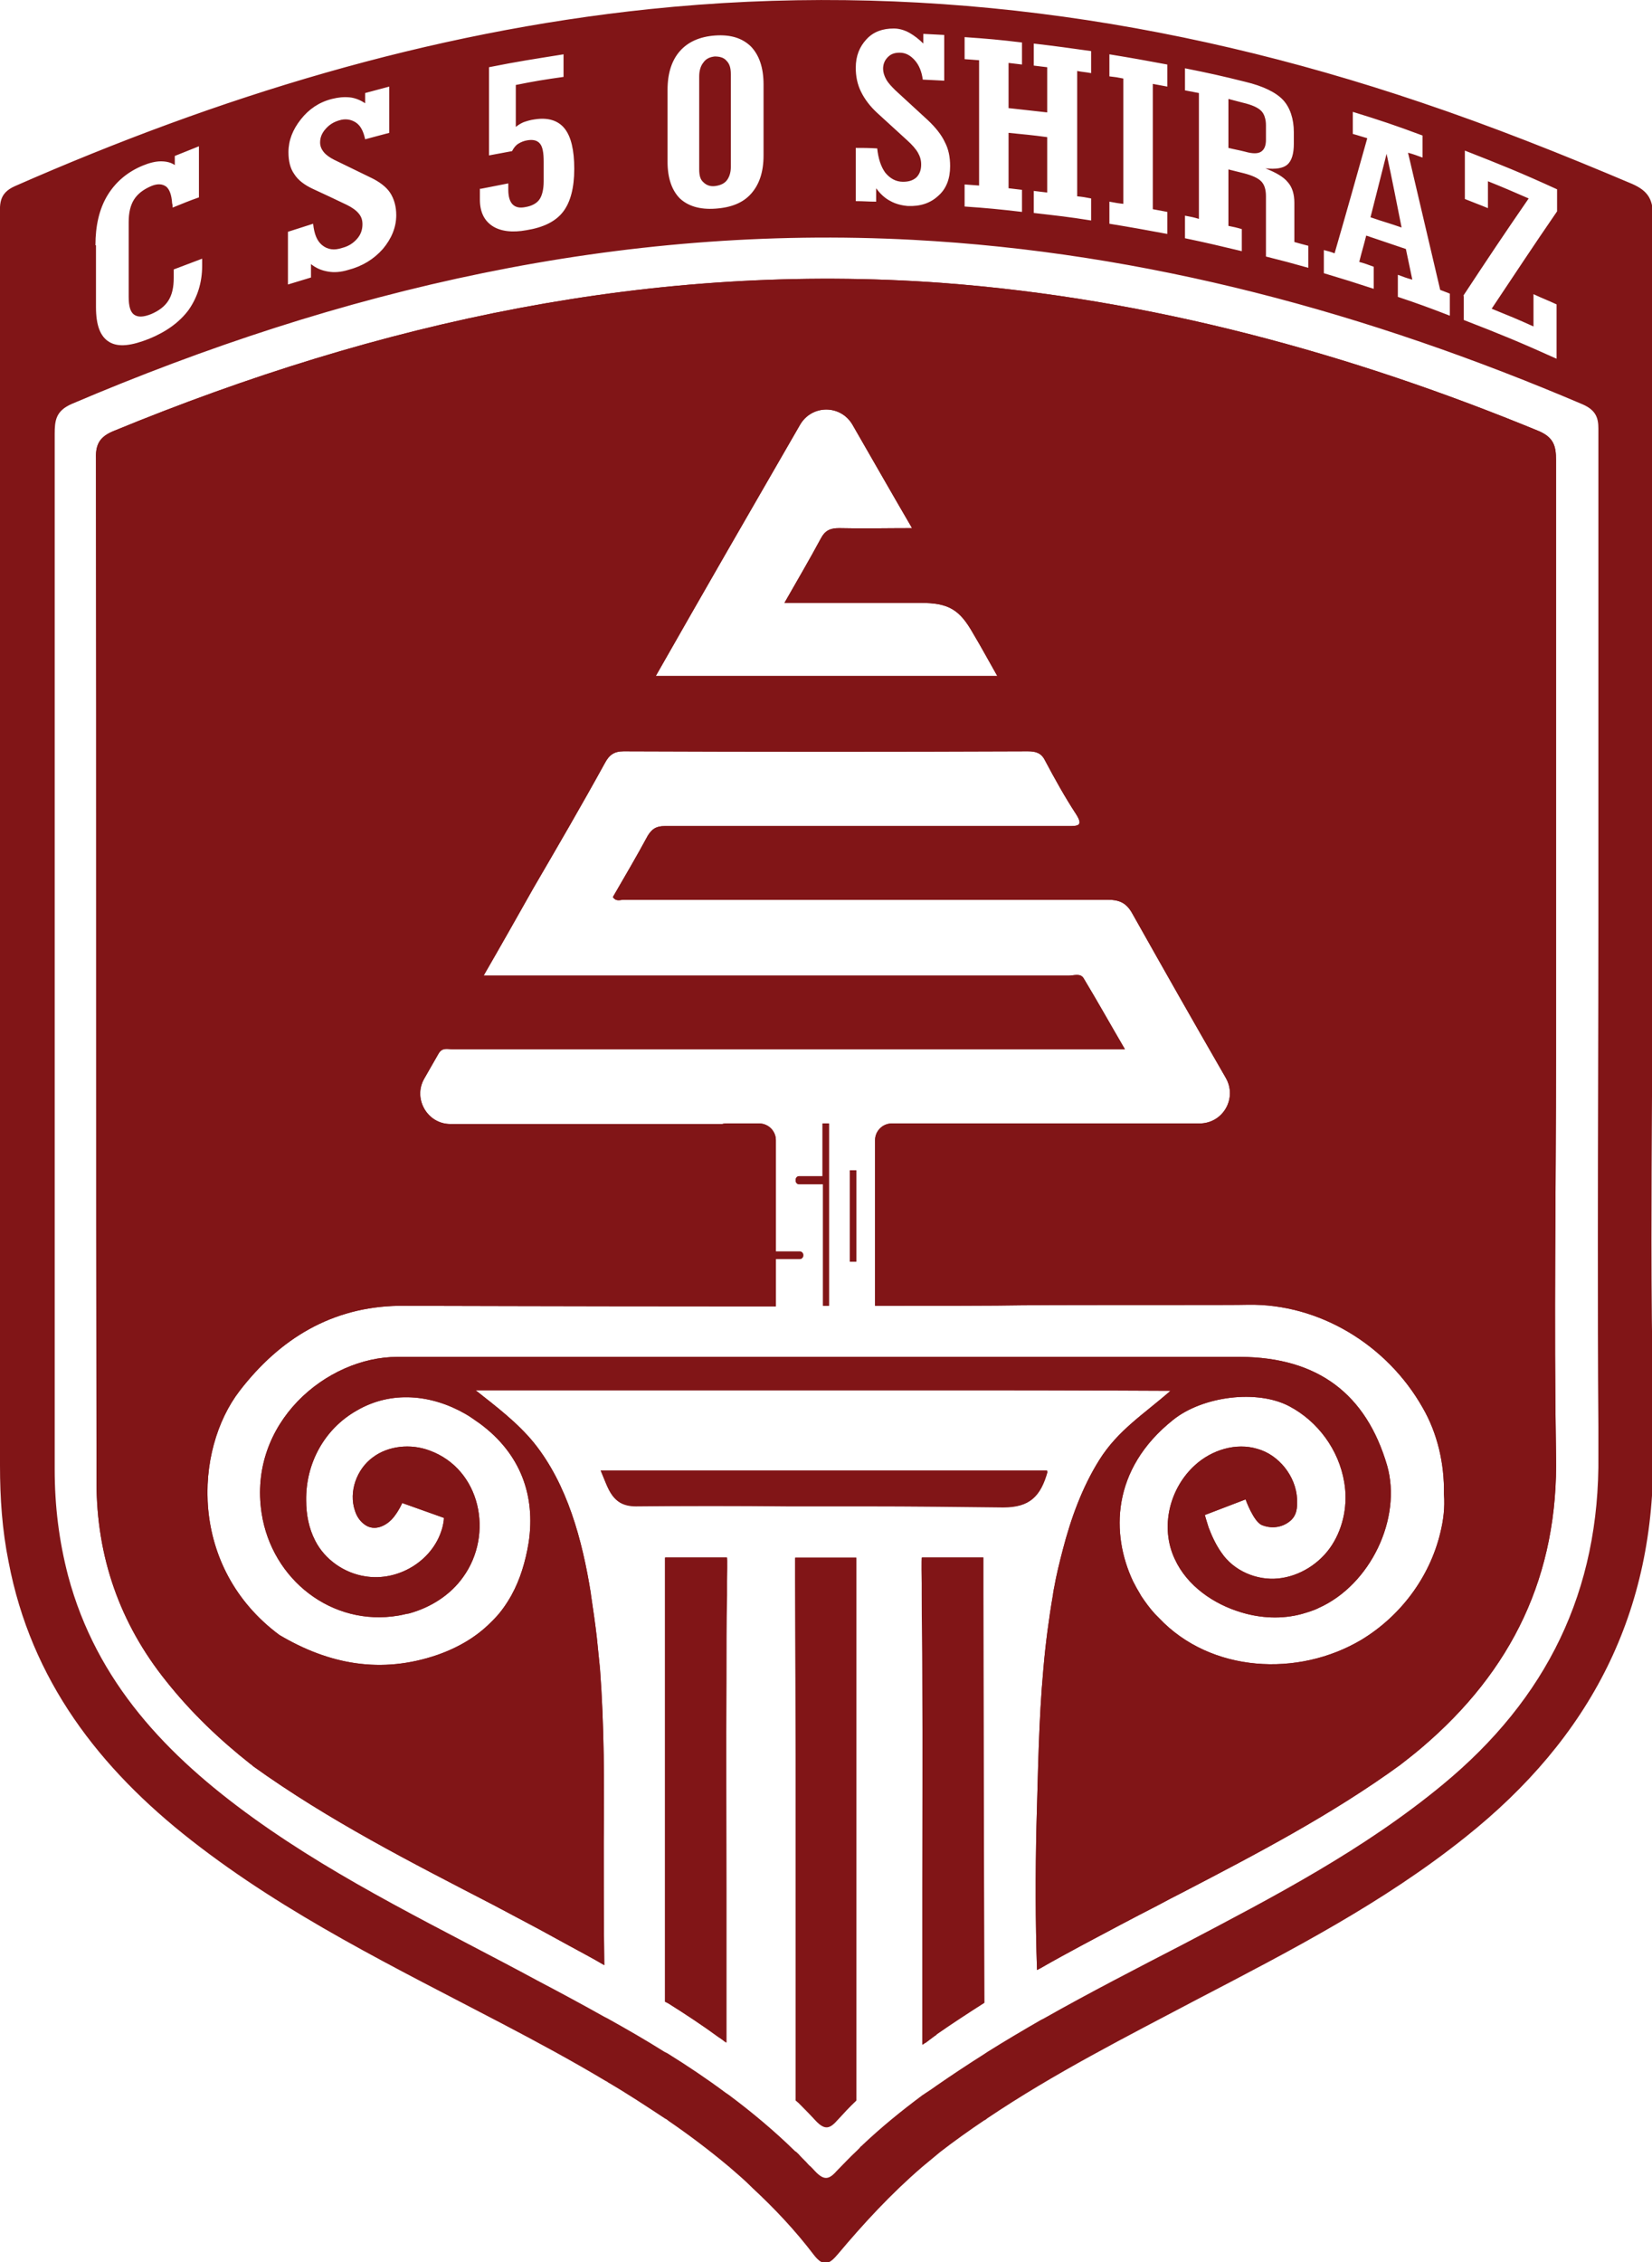 <svg width="57" height="78" viewBox="0 0 57 78" fill="none" xmlns="http://www.w3.org/2000/svg">
<g id="etd 2 1" clip-path="url(#clip0_230_1814)">
<g id="Group">
<path id="Vector" d="M28.583 45.027V38.74H28.38V40.558H27.566C27.51 40.558 27.455 40.613 27.455 40.669V40.725C27.455 40.78 27.51 40.836 27.566 40.836H28.398V45.027H28.583ZM29.323 40.372V43.506H29.545V40.372H29.323ZM29.323 40.372V43.506H29.545V40.372H29.323ZM28.583 38.74H28.38V40.558H27.566C27.51 40.558 27.455 40.613 27.455 40.669V40.725C27.455 40.78 27.51 40.836 27.566 40.836H28.398V45.027H28.602V38.74H28.583ZM53.688 36.441C53.688 29.579 53.688 22.718 53.688 15.856C53.688 15.392 53.614 15.096 53.115 14.873C46.64 12.203 39.702 10.292 32.505 9.755C22.552 9.031 13.098 11.09 3.941 14.854C3.478 15.04 3.293 15.281 3.312 15.8C3.33 27.576 3.312 39.352 3.33 51.11C3.33 53.669 4.126 55.969 5.735 57.971C6.605 59.066 7.585 59.993 8.64 60.827C8.677 60.846 8.714 60.883 8.732 60.902C11.341 62.775 14.19 64.221 17.02 65.686C17.538 65.964 18.075 66.243 18.593 66.521C18.926 66.706 19.277 66.892 19.61 67.077C20.017 67.3 20.443 67.522 20.85 67.763C20.831 66.335 20.831 64.926 20.831 63.498C20.85 61.514 20.85 59.511 20.702 57.545C20.665 57.174 20.628 56.822 20.591 56.451C20.535 55.969 20.462 55.468 20.387 54.967C20.387 54.967 20.387 54.967 20.387 54.949C20.091 53.094 19.573 51.184 18.427 49.756C17.853 49.051 17.113 48.495 16.41 47.939C16.41 47.939 19.314 47.939 22.793 47.939H27.251C28.084 47.939 28.879 47.939 29.638 47.939H32.191C32.727 47.939 33.43 47.939 34.17 47.939C36.89 47.939 40.387 47.957 40.387 47.957C39.48 48.755 38.574 49.311 37.926 50.349C37.334 51.295 36.946 52.371 36.668 53.447C36.557 53.873 36.446 54.318 36.372 54.745C36.353 54.819 36.353 54.874 36.335 54.949C36.335 54.949 36.335 54.949 36.335 54.967C36.187 55.82 36.076 56.673 36.002 57.526C35.835 59.344 35.817 61.161 35.761 62.979C35.724 64.611 35.724 66.261 35.78 67.893C35.78 67.912 35.78 67.93 35.78 67.93C35.817 67.912 35.854 67.893 35.891 67.874C36.372 67.596 36.853 67.337 37.334 67.077C38.203 66.613 39.073 66.15 39.943 65.705C40.22 65.556 40.498 65.408 40.794 65.26C43.365 63.924 45.955 62.571 48.305 60.864C48.545 60.679 48.804 60.475 49.045 60.271C52.171 57.619 53.781 54.318 53.688 50.145C53.614 45.584 53.688 41.003 53.688 36.441ZM27.603 14.65C28.01 13.946 29.009 13.946 29.416 14.65C30.1 15.837 30.766 17.006 31.469 18.211C30.581 18.211 29.767 18.23 28.953 18.211C28.657 18.211 28.472 18.285 28.324 18.564C27.936 19.287 27.51 20.01 27.066 20.789C28.195 20.789 31.284 20.789 31.765 20.789C32.746 20.789 33.116 21.03 33.578 21.846C33.856 22.31 34.115 22.792 34.411 23.311H22.626C24.273 20.418 25.919 17.562 27.603 14.65ZM49.692 52.872C49.322 54.392 48.323 55.727 46.973 56.544C44.79 57.842 41.774 57.675 39.998 55.802C39.961 55.765 39.924 55.727 39.887 55.69C39.869 55.672 39.85 55.653 39.85 55.653C39.665 55.449 39.517 55.245 39.369 55.023C39.369 55.004 39.35 55.004 39.35 54.986C39.258 54.837 39.166 54.67 39.092 54.522C38.333 52.909 38.333 50.665 40.479 48.959C41.497 48.143 43.384 47.902 44.494 48.495C45.474 49.014 46.196 49.997 46.381 51.11C46.51 51.852 46.362 52.649 45.955 53.28C45.548 53.91 44.845 54.355 44.105 54.429C43.365 54.504 42.57 54.17 42.144 53.539C41.959 53.28 41.811 52.964 41.7 52.668C41.645 52.501 41.571 52.241 41.571 52.241L42.977 51.703C42.977 51.703 43.254 52.482 43.55 52.593C43.939 52.742 44.29 52.63 44.494 52.464C44.734 52.278 44.771 52.019 44.753 51.685C44.716 50.906 44.124 50.164 43.384 49.96C42.644 49.737 41.811 49.997 41.238 50.516C40.35 51.314 40.017 52.668 40.535 53.762C40.96 54.689 41.885 55.319 42.829 55.598C43.495 55.802 44.235 55.839 44.919 55.653C45.104 55.598 45.308 55.542 45.493 55.449C47.287 54.652 48.379 52.352 47.861 50.535C47.139 48.069 45.474 46.807 42.81 46.789H42.699C39.869 46.789 37.02 46.789 34.189 46.789C30.378 46.789 26.585 46.789 22.774 46.789C19.907 46.789 13.709 46.789 13.709 46.789C11.267 46.789 8.547 49.07 9.028 52.185C9.38 54.467 11.452 56.098 13.746 55.709C13.875 55.69 13.986 55.653 14.116 55.635C14.856 55.431 15.54 55.004 15.984 54.374C17.039 52.909 16.595 50.665 14.819 50.016C14.171 49.775 13.394 49.849 12.858 50.257C12.303 50.665 12.025 51.444 12.247 52.093C12.303 52.278 12.414 52.445 12.562 52.556C12.913 52.834 13.357 52.612 13.598 52.297C13.783 52.056 13.857 51.87 13.875 51.833C13.875 51.833 13.894 51.815 13.894 51.833L15.3 52.334C15.318 52.334 15.318 52.352 15.318 52.352C15.318 52.426 15.281 52.63 15.244 52.742C14.911 53.836 13.727 54.541 12.599 54.355C11.877 54.244 11.211 53.78 10.878 53.131C10.656 52.705 10.564 52.222 10.564 51.74C10.545 50.461 11.193 49.274 12.303 48.643C13.505 47.939 14.893 48.087 16.058 48.755C16.225 48.847 16.391 48.977 16.558 49.089C17.964 50.127 18.482 51.574 18.241 53.187C18.131 53.855 17.945 54.467 17.649 55.004C17.483 55.301 17.279 55.598 17.039 55.839C17.002 55.876 16.965 55.913 16.928 55.95C16.447 56.432 15.836 56.803 15.096 57.063C13.154 57.73 11.359 57.397 9.639 56.377C6.494 54.04 6.697 49.997 8.27 47.957C9.657 46.158 11.452 45.064 13.764 45.027C14.134 45.027 20.147 45.046 24.55 45.046C25.364 45.046 26.123 45.046 26.77 45.046V43.414H27.603C27.658 43.414 27.714 43.358 27.714 43.302V43.265C27.714 43.21 27.658 43.154 27.603 43.154H26.77V39.315C26.77 39 26.511 38.74 26.197 38.74C25.827 38.74 25.475 38.74 25.142 38.74C25.05 38.74 24.976 38.74 24.92 38.759C22.071 38.759 20.443 38.759 16.983 38.759H15.54C14.745 38.759 14.245 37.887 14.634 37.201C14.8 36.904 14.967 36.626 15.133 36.33C15.263 36.107 15.448 36.181 15.614 36.181C20.498 36.181 25.383 36.181 30.267 36.181H38.814C38.315 35.328 37.87 34.531 37.389 33.733C37.279 33.548 37.056 33.641 36.871 33.641C31.007 33.641 25.142 33.641 19.277 33.641H16.687C17.298 32.584 17.853 31.601 18.408 30.618C19.241 29.19 20.073 27.762 20.869 26.315C21.017 26.037 21.183 25.907 21.516 25.907C26.16 25.926 30.822 25.926 35.465 25.907C35.743 25.907 35.928 25.963 36.057 26.223C36.391 26.853 36.742 27.484 37.13 28.077C37.389 28.485 37.186 28.485 36.853 28.485C35.095 28.485 33.319 28.485 31.543 28.485C28.676 28.485 25.808 28.485 22.941 28.485C22.645 28.485 22.497 28.578 22.349 28.819C21.96 29.542 21.553 30.228 21.146 30.933C21.257 31.1 21.405 31.026 21.516 31.026C27.085 31.026 32.653 31.026 38.222 31.026C38.629 31.026 38.87 31.137 39.073 31.508C40.368 33.807 40.979 34.883 42.292 37.164C42.699 37.869 42.2 38.74 41.386 38.74H39.443C36.983 38.74 33.819 38.74 30.766 38.74C30.452 38.74 30.193 39 30.193 39.315V45.027C32.32 45.027 34.374 45.027 35.262 45.009C37.408 44.99 42.644 45.009 43.069 44.99C45.53 44.953 47.861 46.381 49.082 48.532C49.6 49.422 49.84 50.479 49.822 51.518C49.859 51.981 49.803 52.426 49.692 52.872ZM29.323 43.488H29.545V40.354H29.323V43.488ZM28.583 38.74H28.38V40.558H27.566C27.51 40.558 27.455 40.613 27.455 40.669V40.725C27.455 40.78 27.51 40.836 27.566 40.836H28.398V45.027H28.602V38.74H28.583ZM20.739 50.72C21.017 51.37 21.128 51.944 21.942 51.944C23.625 51.926 25.401 51.926 27.159 51.944H27.27C28.084 51.944 28.879 51.944 29.675 51.944H29.786C31.488 51.944 33.134 51.963 34.614 51.981C35.521 51.981 35.909 51.611 36.15 50.739H20.739V50.72ZM33.93 54.967C33.93 54.17 33.93 53.706 33.93 53.706H31.821C31.821 53.706 31.821 53.78 31.821 54.596C31.821 54.708 31.821 54.837 31.821 54.949V54.967C31.839 55.894 31.839 56.84 31.839 57.767V57.879C31.839 60.29 31.839 62.719 31.839 65.13V70.508C31.876 70.471 31.913 70.452 31.95 70.434C32.043 70.359 32.154 70.285 32.246 70.211C32.283 70.193 32.302 70.174 32.339 70.137C32.875 69.766 33.412 69.414 33.967 69.061V69.006C33.948 64.24 33.93 57.675 33.93 54.967ZM29.545 65.278C29.545 61.866 29.545 53.706 29.545 53.706H27.436C27.436 53.706 27.436 53.892 27.436 54.467C27.455 59.066 27.455 63.683 27.455 68.282C27.455 69.655 27.455 71.046 27.455 72.418C27.492 72.455 27.529 72.492 27.566 72.511C27.751 72.696 27.954 72.9 28.139 73.104C28.472 73.457 28.639 73.382 28.916 73.067C29.12 72.844 29.342 72.622 29.545 72.418V72.325C29.545 69.989 29.545 67.633 29.545 65.278ZM25.087 53.706H22.959C22.959 53.706 22.959 54.17 22.959 54.986V55.004C22.959 57.601 22.978 63.609 22.959 69.024C22.996 69.043 23.033 69.061 23.07 69.08C23.662 69.451 24.236 69.84 24.809 70.248C24.902 70.304 24.976 70.378 25.068 70.434C25.068 68.672 25.068 66.892 25.068 65.13C25.068 62.719 25.05 60.327 25.068 57.916V57.823C25.068 56.877 25.068 55.931 25.087 55.004V54.986C25.087 54.819 25.087 54.67 25.087 54.522C25.087 53.743 25.087 53.706 25.087 53.706ZM47.842 5.304C47.62 6.175 47.509 6.621 47.287 7.492C47.713 7.641 47.935 7.696 48.36 7.845C48.157 6.843 48.064 6.324 47.842 5.304ZM47.842 5.304C47.62 6.175 47.509 6.621 47.287 7.492C47.713 7.641 47.935 7.696 48.36 7.845C48.157 6.843 48.064 6.324 47.842 5.304ZM43.513 3.82C43.402 3.709 43.199 3.616 42.884 3.542C42.681 3.486 42.588 3.468 42.385 3.412V5.081C42.607 5.137 42.736 5.155 42.958 5.211C43.199 5.267 43.384 5.267 43.495 5.211C43.606 5.137 43.661 5.007 43.661 4.803V4.302C43.68 4.098 43.624 3.932 43.513 3.82ZM47.842 5.304C47.62 6.175 47.509 6.621 47.287 7.492C47.713 7.641 47.935 7.696 48.36 7.845C48.157 6.843 48.064 6.324 47.842 5.304ZM43.513 3.82C43.402 3.709 43.199 3.616 42.884 3.542C42.681 3.486 42.588 3.468 42.385 3.412V5.081C42.607 5.137 42.736 5.155 42.958 5.211C43.199 5.267 43.384 5.267 43.495 5.211C43.606 5.137 43.661 5.007 43.661 4.803V4.302C43.68 4.098 43.624 3.932 43.513 3.82ZM47.842 5.304C47.62 6.175 47.509 6.621 47.287 7.492C47.713 7.641 47.935 7.696 48.36 7.845C48.157 6.843 48.064 6.324 47.842 5.304ZM43.513 3.82C43.402 3.709 43.199 3.616 42.884 3.542C42.681 3.486 42.588 3.468 42.385 3.412V5.081C42.607 5.137 42.736 5.155 42.958 5.211C43.199 5.267 43.384 5.267 43.495 5.211C43.606 5.137 43.661 5.007 43.661 4.803V4.302C43.68 4.098 43.624 3.932 43.513 3.82ZM47.842 5.304C47.62 6.175 47.509 6.621 47.287 7.492C47.713 7.641 47.935 7.696 48.36 7.845C48.157 6.843 48.064 6.324 47.842 5.304ZM43.513 3.82C43.402 3.709 43.199 3.616 42.884 3.542C42.681 3.486 42.588 3.468 42.385 3.412V5.081C42.607 5.137 42.736 5.155 42.958 5.211C43.199 5.267 43.384 5.267 43.495 5.211C43.606 5.137 43.661 5.007 43.661 4.803V4.302C43.68 4.098 43.624 3.932 43.513 3.82ZM47.842 5.304C47.62 6.175 47.509 6.621 47.287 7.492C47.713 7.641 47.935 7.696 48.36 7.845C48.157 6.843 48.064 6.324 47.842 5.304ZM25.068 2.096C24.976 1.984 24.828 1.947 24.661 1.947C24.495 1.966 24.365 2.021 24.273 2.151C24.18 2.262 24.125 2.429 24.125 2.633V5.842C24.125 6.046 24.162 6.194 24.273 6.287C24.365 6.379 24.495 6.435 24.661 6.417C24.828 6.398 24.976 6.342 25.068 6.231C25.161 6.12 25.216 5.953 25.216 5.767V2.559C25.216 2.355 25.179 2.207 25.068 2.096ZM43.513 3.82C43.402 3.709 43.199 3.616 42.884 3.542C42.681 3.486 42.588 3.468 42.385 3.412V5.081C42.607 5.137 42.736 5.155 42.958 5.211C43.199 5.267 43.384 5.267 43.495 5.211C43.606 5.137 43.661 5.007 43.661 4.803V4.302C43.68 4.098 43.624 3.932 43.513 3.82ZM47.842 5.304C47.62 6.175 47.509 6.621 47.287 7.492C47.713 7.641 47.935 7.696 48.36 7.845C48.157 6.843 48.064 6.324 47.842 5.304ZM25.068 2.096C24.976 1.984 24.828 1.947 24.661 1.947C24.495 1.966 24.365 2.021 24.273 2.151C24.18 2.262 24.125 2.429 24.125 2.633V5.842C24.125 6.046 24.162 6.194 24.273 6.287C24.365 6.379 24.495 6.435 24.661 6.417C24.828 6.398 24.976 6.342 25.068 6.231C25.161 6.12 25.216 5.953 25.216 5.767V2.559C25.216 2.355 25.179 2.207 25.068 2.096ZM43.513 3.82C43.402 3.709 43.199 3.616 42.884 3.542C42.681 3.486 42.588 3.468 42.385 3.412V5.081C42.607 5.137 42.736 5.155 42.958 5.211C43.199 5.267 43.384 5.267 43.495 5.211C43.606 5.137 43.661 5.007 43.661 4.803V4.302C43.68 4.098 43.624 3.932 43.513 3.82ZM47.842 5.304C47.62 6.175 47.509 6.621 47.287 7.492C47.713 7.641 47.935 7.696 48.36 7.845C48.157 6.843 48.064 6.324 47.842 5.304ZM25.068 2.096C24.976 1.984 24.828 1.947 24.661 1.947C24.495 1.966 24.365 2.021 24.273 2.151C24.18 2.262 24.125 2.429 24.125 2.633V5.842C24.125 6.046 24.162 6.194 24.273 6.287C24.365 6.379 24.495 6.435 24.661 6.417C24.828 6.398 24.976 6.342 25.068 6.231C25.161 6.12 25.216 5.953 25.216 5.767V2.559C25.216 2.355 25.179 2.207 25.068 2.096ZM43.513 3.82C43.402 3.709 43.199 3.616 42.884 3.542C42.681 3.486 42.588 3.468 42.385 3.412V5.081C42.607 5.137 42.736 5.155 42.958 5.211C43.199 5.267 43.384 5.267 43.495 5.211C43.606 5.137 43.661 5.007 43.661 4.803V4.302C43.68 4.098 43.624 3.932 43.513 3.82ZM47.842 5.304C47.62 6.175 47.509 6.621 47.287 7.492C47.713 7.641 47.935 7.696 48.36 7.845C48.157 6.843 48.064 6.324 47.842 5.304ZM25.068 2.096C24.976 1.984 24.828 1.947 24.661 1.947C24.495 1.966 24.365 2.021 24.273 2.151C24.18 2.262 24.125 2.429 24.125 2.633V5.842C24.125 6.046 24.162 6.194 24.273 6.287C24.365 6.379 24.495 6.435 24.661 6.417C24.828 6.398 24.976 6.342 25.068 6.231C25.161 6.12 25.216 5.953 25.216 5.767V2.559C25.216 2.355 25.179 2.207 25.068 2.096ZM43.513 3.82C43.402 3.709 43.199 3.616 42.884 3.542C42.681 3.486 42.588 3.468 42.385 3.412V5.081C42.607 5.137 42.736 5.155 42.958 5.211C43.199 5.267 43.384 5.267 43.495 5.211C43.606 5.137 43.661 5.007 43.661 4.803V4.302C43.68 4.098 43.624 3.932 43.513 3.82ZM47.842 5.304C47.62 6.175 47.509 6.621 47.287 7.492C47.713 7.641 47.935 7.696 48.36 7.845C48.157 6.843 48.064 6.324 47.842 5.304ZM25.087 53.706H22.959C22.959 53.706 22.959 54.17 22.959 54.986V55.004C22.959 57.601 22.978 63.609 22.959 69.024C22.996 69.043 23.033 69.061 23.07 69.08C23.662 69.451 24.236 69.84 24.809 70.248C24.902 70.304 24.976 70.378 25.068 70.434C25.068 68.672 25.068 66.892 25.068 65.13C25.068 62.719 25.05 60.327 25.068 57.916V57.823C25.068 56.877 25.068 55.931 25.087 55.004V54.986C25.087 54.819 25.087 54.67 25.087 54.522C25.087 53.743 25.087 53.706 25.087 53.706ZM25.068 2.096C24.976 1.984 24.828 1.947 24.661 1.947C24.495 1.966 24.365 2.021 24.273 2.151C24.18 2.262 24.125 2.429 24.125 2.633V5.842C24.125 6.046 24.162 6.194 24.273 6.287C24.365 6.379 24.495 6.435 24.661 6.417C24.828 6.398 24.976 6.342 25.068 6.231C25.161 6.12 25.216 5.953 25.216 5.767V2.559C25.216 2.355 25.179 2.207 25.068 2.096ZM28.583 45.027V38.74H28.38V40.558H27.566C27.51 40.558 27.455 40.613 27.455 40.669V40.725C27.455 40.78 27.51 40.836 27.566 40.836H28.398V45.027H28.583ZM29.323 40.372V43.506H29.545V40.372H29.323ZM29.545 65.278C29.545 61.866 29.545 53.706 29.545 53.706H27.436C27.436 53.706 27.436 53.892 27.436 54.467C27.455 59.066 27.455 63.683 27.455 68.282C27.455 69.655 27.455 71.046 27.455 72.418C27.492 72.455 27.529 72.492 27.566 72.511C27.751 72.696 27.954 72.9 28.139 73.104C28.472 73.457 28.639 73.382 28.916 73.067C29.12 72.844 29.342 72.622 29.545 72.418V72.325C29.545 69.989 29.545 67.633 29.545 65.278ZM33.93 54.967C33.93 54.17 33.93 53.706 33.93 53.706H31.821C31.821 53.706 31.821 53.78 31.821 54.596C31.821 54.708 31.821 54.837 31.821 54.949V54.967C31.839 55.894 31.839 56.84 31.839 57.767V57.879C31.839 60.29 31.839 62.719 31.839 65.13V70.508C31.876 70.471 31.913 70.452 31.95 70.434C32.043 70.359 32.154 70.285 32.246 70.211C32.283 70.193 32.302 70.174 32.339 70.137C32.875 69.766 33.412 69.414 33.967 69.061V69.006C33.948 64.24 33.93 57.675 33.93 54.967ZM20.739 50.72C21.017 51.37 21.128 51.944 21.942 51.944C23.625 51.926 25.401 51.926 27.159 51.944H27.27C28.084 51.944 28.879 51.944 29.675 51.944H29.786C31.488 51.944 33.134 51.963 34.614 51.981C35.521 51.981 35.909 51.611 36.15 50.739H20.739V50.72ZM43.513 3.82C43.402 3.709 43.199 3.616 42.884 3.542C42.681 3.486 42.588 3.468 42.385 3.412V5.081C42.607 5.137 42.736 5.155 42.958 5.211C43.199 5.267 43.384 5.267 43.495 5.211C43.606 5.137 43.661 5.007 43.661 4.803V4.302C43.68 4.098 43.624 3.932 43.513 3.82ZM47.842 5.304C47.62 6.175 47.509 6.621 47.287 7.492C47.713 7.641 47.935 7.696 48.36 7.845C48.157 6.843 48.064 6.324 47.842 5.304ZM29.323 40.372V43.506H29.545V40.372H29.323ZM28.583 38.74H28.38V40.558H27.566C27.51 40.558 27.455 40.613 27.455 40.669V40.725C27.455 40.78 27.51 40.836 27.566 40.836H28.398V45.027H28.602V38.74H28.583ZM53.688 36.441C53.688 29.579 53.688 22.718 53.688 15.856C53.688 15.392 53.614 15.096 53.115 14.873C46.64 12.203 39.702 10.292 32.505 9.755C22.552 9.031 13.098 11.09 3.941 14.854C3.478 15.04 3.293 15.281 3.312 15.8C3.33 27.576 3.312 39.352 3.33 51.11C3.33 53.669 4.126 55.969 5.735 57.971C6.605 59.066 7.585 59.993 8.64 60.827C8.677 60.846 8.714 60.883 8.732 60.902C11.341 62.775 14.19 64.221 17.02 65.686C17.538 65.964 18.075 66.243 18.593 66.521C18.926 66.706 19.277 66.892 19.61 67.077C20.017 67.3 20.443 67.522 20.85 67.763C20.831 66.335 20.831 64.926 20.831 63.498C20.85 61.514 20.85 59.511 20.702 57.545C20.665 57.174 20.628 56.822 20.591 56.451C20.535 55.969 20.462 55.468 20.387 54.967C20.387 54.967 20.387 54.967 20.387 54.949C20.091 53.094 19.573 51.184 18.427 49.756C17.853 49.051 17.113 48.495 16.41 47.939C16.41 47.939 19.314 47.939 22.793 47.939H27.251C28.084 47.939 28.879 47.939 29.638 47.939H32.191C32.727 47.939 33.43 47.939 34.17 47.939C36.89 47.939 40.387 47.957 40.387 47.957C39.48 48.755 38.574 49.311 37.926 50.349C37.334 51.295 36.946 52.371 36.668 53.447C36.557 53.873 36.446 54.318 36.372 54.745C36.353 54.819 36.353 54.874 36.335 54.949C36.335 54.949 36.335 54.949 36.335 54.967C36.187 55.82 36.076 56.673 36.002 57.526C35.835 59.344 35.817 61.161 35.761 62.979C35.724 64.611 35.724 66.261 35.78 67.893C35.78 67.912 35.78 67.93 35.78 67.93C35.817 67.912 35.854 67.893 35.891 67.874C36.372 67.596 36.853 67.337 37.334 67.077C38.203 66.613 39.073 66.15 39.943 65.705C40.22 65.556 40.498 65.408 40.794 65.26C43.365 63.924 45.955 62.571 48.305 60.864C48.545 60.679 48.804 60.475 49.045 60.271C52.171 57.619 53.781 54.318 53.688 50.145C53.614 45.584 53.688 41.003 53.688 36.441ZM27.603 14.65C28.01 13.946 29.009 13.946 29.416 14.65C30.1 15.837 30.766 17.006 31.469 18.211C30.581 18.211 29.767 18.23 28.953 18.211C28.657 18.211 28.472 18.285 28.324 18.564C27.936 19.287 27.51 20.01 27.066 20.789C28.195 20.789 31.284 20.789 31.765 20.789C32.746 20.789 33.116 21.03 33.578 21.846C33.856 22.31 34.115 22.792 34.411 23.311H22.626C24.273 20.418 25.919 17.562 27.603 14.65ZM49.692 52.872C49.322 54.392 48.323 55.727 46.973 56.544C44.79 57.842 41.774 57.675 39.998 55.802C39.961 55.765 39.924 55.727 39.887 55.69C39.869 55.672 39.85 55.653 39.85 55.653C39.665 55.449 39.517 55.245 39.369 55.023C39.369 55.004 39.35 55.004 39.35 54.986C39.258 54.837 39.166 54.67 39.092 54.522C38.333 52.909 38.333 50.665 40.479 48.959C41.497 48.143 43.384 47.902 44.494 48.495C45.474 49.014 46.196 49.997 46.381 51.11C46.51 51.852 46.362 52.649 45.955 53.28C45.548 53.91 44.845 54.355 44.105 54.429C43.365 54.504 42.57 54.17 42.144 53.539C41.959 53.28 41.811 52.964 41.7 52.668C41.645 52.501 41.571 52.241 41.571 52.241L42.977 51.703C42.977 51.703 43.254 52.482 43.55 52.593C43.939 52.742 44.29 52.63 44.494 52.464C44.734 52.278 44.771 52.019 44.753 51.685C44.716 50.906 44.124 50.164 43.384 49.96C42.644 49.737 41.811 49.997 41.238 50.516C40.35 51.314 40.017 52.668 40.535 53.762C40.96 54.689 41.885 55.319 42.829 55.598C43.495 55.802 44.235 55.839 44.919 55.653C45.104 55.598 45.308 55.542 45.493 55.449C47.287 54.652 48.379 52.352 47.861 50.535C47.139 48.069 45.474 46.807 42.81 46.789H42.699C39.869 46.789 37.02 46.789 34.189 46.789C30.378 46.789 26.585 46.789 22.774 46.789C19.907 46.789 13.709 46.789 13.709 46.789C11.267 46.789 8.547 49.07 9.028 52.185C9.38 54.467 11.452 56.098 13.746 55.709C13.875 55.69 13.986 55.653 14.116 55.635C14.856 55.431 15.54 55.004 15.984 54.374C17.039 52.909 16.595 50.665 14.819 50.016C14.171 49.775 13.394 49.849 12.858 50.257C12.303 50.665 12.025 51.444 12.247 52.093C12.303 52.278 12.414 52.445 12.562 52.556C12.913 52.834 13.357 52.612 13.598 52.297C13.783 52.056 13.857 51.87 13.875 51.833C13.875 51.833 13.894 51.815 13.894 51.833L15.3 52.334C15.318 52.334 15.318 52.352 15.318 52.352C15.318 52.426 15.281 52.63 15.244 52.742C14.911 53.836 13.727 54.541 12.599 54.355C11.877 54.244 11.211 53.78 10.878 53.131C10.656 52.705 10.564 52.222 10.564 51.74C10.545 50.461 11.193 49.274 12.303 48.643C13.505 47.939 14.893 48.087 16.058 48.755C16.225 48.847 16.391 48.977 16.558 49.089C17.964 50.127 18.482 51.574 18.241 53.187C18.131 53.855 17.945 54.467 17.649 55.004C17.483 55.301 17.279 55.598 17.039 55.839C17.002 55.876 16.965 55.913 16.928 55.95C16.447 56.432 15.836 56.803 15.096 57.063C13.154 57.73 11.359 57.397 9.639 56.377C6.494 54.04 6.697 49.997 8.27 47.957C9.657 46.158 11.452 45.064 13.764 45.027C14.134 45.027 20.147 45.046 24.55 45.046C25.364 45.046 26.123 45.046 26.77 45.046V43.414H27.603C27.658 43.414 27.714 43.358 27.714 43.302V43.265C27.714 43.21 27.658 43.154 27.603 43.154H26.77V39.315C26.77 39 26.511 38.74 26.197 38.74C25.827 38.74 25.475 38.74 25.142 38.74C25.05 38.74 24.976 38.74 24.92 38.759C22.071 38.759 20.443 38.759 16.983 38.759H15.54C14.745 38.759 14.245 37.887 14.634 37.201C14.8 36.904 14.967 36.626 15.133 36.33C15.263 36.107 15.448 36.181 15.614 36.181C20.498 36.181 25.383 36.181 30.267 36.181H38.814C38.315 35.328 37.87 34.531 37.389 33.733C37.279 33.548 37.056 33.641 36.871 33.641C31.007 33.641 25.142 33.641 19.277 33.641H16.687C17.298 32.584 17.853 31.601 18.408 30.618C19.241 29.19 20.073 27.762 20.869 26.315C21.017 26.037 21.183 25.907 21.516 25.907C26.16 25.926 30.822 25.926 35.465 25.907C35.743 25.907 35.928 25.963 36.057 26.223C36.391 26.853 36.742 27.484 37.13 28.077C37.389 28.485 37.186 28.485 36.853 28.485C35.095 28.485 33.319 28.485 31.543 28.485C28.676 28.485 25.808 28.485 22.941 28.485C22.645 28.485 22.497 28.578 22.349 28.819C21.96 29.542 21.553 30.228 21.146 30.933C21.257 31.1 21.405 31.026 21.516 31.026C27.085 31.026 32.653 31.026 38.222 31.026C38.629 31.026 38.87 31.137 39.073 31.508C40.368 33.807 40.979 34.883 42.292 37.164C42.699 37.869 42.2 38.74 41.386 38.74H39.443C36.983 38.74 33.819 38.74 30.766 38.74C30.452 38.74 30.193 39 30.193 39.315V45.027C32.32 45.027 34.374 45.027 35.262 45.009C37.408 44.99 42.644 45.009 43.069 44.99C45.53 44.953 47.861 46.381 49.082 48.532C49.6 49.422 49.84 50.479 49.822 51.518C49.859 51.981 49.803 52.426 49.692 52.872ZM29.323 43.488H29.545V40.354H29.323V43.488ZM28.583 38.74H28.38V40.558H27.566C27.51 40.558 27.455 40.613 27.455 40.669V40.725C27.455 40.78 27.51 40.836 27.566 40.836H28.398V45.027H28.602V38.74H28.583ZM53.688 36.441C53.688 29.579 53.688 22.718 53.688 15.856C53.688 15.392 53.614 15.096 53.115 14.873C46.64 12.203 39.702 10.292 32.505 9.755C22.552 9.031 13.098 11.09 3.941 14.854C3.478 15.04 3.293 15.281 3.312 15.8C3.33 27.576 3.312 39.352 3.33 51.11C3.33 53.669 4.126 55.969 5.735 57.971C6.605 59.066 7.585 59.993 8.64 60.827C8.677 60.846 8.714 60.883 8.732 60.902C11.341 62.775 14.19 64.221 17.02 65.686C17.538 65.964 18.075 66.243 18.593 66.521C18.926 66.706 19.277 66.892 19.61 67.077C20.017 67.3 20.443 67.522 20.85 67.763C20.831 66.335 20.831 64.926 20.831 63.498C20.85 61.514 20.85 59.511 20.702 57.545C20.665 57.174 20.628 56.822 20.591 56.451C20.535 55.969 20.462 55.468 20.387 54.967C20.387 54.967 20.387 54.967 20.387 54.949C20.091 53.094 19.573 51.184 18.427 49.756C17.853 49.051 17.113 48.495 16.41 47.939C16.41 47.939 19.314 47.939 22.793 47.939H27.251C28.084 47.939 28.879 47.939 29.638 47.939H32.191C32.727 47.939 33.43 47.939 34.17 47.939C36.89 47.939 40.387 47.957 40.387 47.957C39.48 48.755 38.574 49.311 37.926 50.349C37.334 51.295 36.946 52.371 36.668 53.447C36.557 53.873 36.446 54.318 36.372 54.745C36.353 54.819 36.353 54.874 36.335 54.949C36.335 54.949 36.335 54.949 36.335 54.967C36.187 55.82 36.076 56.673 36.002 57.526C35.835 59.344 35.817 61.161 35.761 62.979C35.724 64.611 35.724 66.261 35.78 67.893C35.78 67.912 35.78 67.93 35.78 67.93C35.817 67.912 35.854 67.893 35.891 67.874C36.372 67.596 36.853 67.337 37.334 67.077C38.203 66.613 39.073 66.15 39.943 65.705C40.22 65.556 40.498 65.408 40.794 65.26C43.365 63.924 45.955 62.571 48.305 60.864C48.545 60.679 48.804 60.475 49.045 60.271C52.171 57.619 53.781 54.318 53.688 50.145C53.614 45.584 53.688 41.003 53.688 36.441ZM27.603 14.65C28.01 13.946 29.009 13.946 29.416 14.65C30.1 15.837 30.766 17.006 31.469 18.211C30.581 18.211 29.767 18.23 28.953 18.211C28.657 18.211 28.472 18.285 28.324 18.564C27.936 19.287 27.51 20.01 27.066 20.789C28.195 20.789 31.284 20.789 31.765 20.789C32.746 20.789 33.116 21.03 33.578 21.846C33.856 22.31 34.115 22.792 34.411 23.311H22.626C24.273 20.418 25.919 17.562 27.603 14.65ZM49.692 52.872C49.322 54.392 48.323 55.727 46.973 56.544C44.79 57.842 41.774 57.675 39.998 55.802C39.961 55.765 39.924 55.727 39.887 55.69C39.869 55.672 39.85 55.653 39.85 55.653C39.665 55.449 39.517 55.245 39.369 55.023C39.369 55.004 39.35 55.004 39.35 54.986C39.258 54.837 39.166 54.67 39.092 54.522C38.333 52.909 38.333 50.665 40.479 48.959C41.497 48.143 43.384 47.902 44.494 48.495C45.474 49.014 46.196 49.997 46.381 51.11C46.51 51.852 46.362 52.649 45.955 53.28C45.548 53.91 44.845 54.355 44.105 54.429C43.365 54.504 42.57 54.17 42.144 53.539C41.959 53.28 41.811 52.964 41.7 52.668C41.645 52.501 41.571 52.241 41.571 52.241L42.977 51.703C42.977 51.703 43.254 52.482 43.55 52.593C43.939 52.742 44.29 52.63 44.494 52.464C44.734 52.278 44.771 52.019 44.753 51.685C44.716 50.906 44.124 50.164 43.384 49.96C42.644 49.737 41.811 49.997 41.238 50.516C40.35 51.314 40.017 52.668 40.535 53.762C40.96 54.689 41.885 55.319 42.829 55.598C43.495 55.802 44.235 55.839 44.919 55.653C45.104 55.598 45.308 55.542 45.493 55.449C47.287 54.652 48.379 52.352 47.861 50.535C47.139 48.069 45.474 46.807 42.81 46.789H42.699C39.869 46.789 37.02 46.789 34.189 46.789C30.378 46.789 26.585 46.789 22.774 46.789C19.907 46.789 13.709 46.789 13.709 46.789C11.267 46.789 8.547 49.07 9.028 52.185C9.38 54.467 11.452 56.098 13.746 55.709C13.875 55.69 13.986 55.653 14.116 55.635C14.856 55.431 15.54 55.004 15.984 54.374C17.039 52.909 16.595 50.665 14.819 50.016C14.171 49.775 13.394 49.849 12.858 50.257C12.303 50.665 12.025 51.444 12.247 52.093C12.303 52.278 12.414 52.445 12.562 52.556C12.913 52.834 13.357 52.612 13.598 52.297C13.783 52.056 13.857 51.87 13.875 51.833C13.875 51.833 13.894 51.815 13.894 51.833L15.3 52.334C15.318 52.334 15.318 52.352 15.318 52.352C15.318 52.426 15.281 52.63 15.244 52.742C14.911 53.836 13.727 54.541 12.599 54.355C11.877 54.244 11.211 53.78 10.878 53.131C10.656 52.705 10.564 52.222 10.564 51.74C10.545 50.461 11.193 49.274 12.303 48.643C13.505 47.939 14.893 48.087 16.058 48.755C16.225 48.847 16.391 48.977 16.558 49.089C17.964 50.127 18.482 51.574 18.241 53.187C18.131 53.855 17.945 54.467 17.649 55.004C17.483 55.301 17.279 55.598 17.039 55.839C17.002 55.876 16.965 55.913 16.928 55.95C16.447 56.432 15.836 56.803 15.096 57.063C13.154 57.73 11.359 57.397 9.639 56.377C6.494 54.04 6.697 49.997 8.27 47.957C9.657 46.158 11.452 45.064 13.764 45.027C14.134 45.027 20.147 45.046 24.55 45.046C25.364 45.046 26.123 45.046 26.77 45.046V43.414H27.603C27.658 43.414 27.714 43.358 27.714 43.302V43.265C27.714 43.21 27.658 43.154 27.603 43.154H26.77V39.315C26.77 39 26.511 38.74 26.197 38.74C25.827 38.74 25.475 38.74 25.142 38.74C25.05 38.74 24.976 38.74 24.92 38.759C22.071 38.759 20.443 38.759 16.983 38.759H15.54C14.745 38.759 14.245 37.887 14.634 37.201C14.8 36.904 14.967 36.626 15.133 36.33C15.263 36.107 15.448 36.181 15.614 36.181C20.498 36.181 25.383 36.181 30.267 36.181H38.814C38.315 35.328 37.87 34.531 37.389 33.733C37.279 33.548 37.056 33.641 36.871 33.641C31.007 33.641 25.142 33.641 19.277 33.641H16.687C17.298 32.584 17.853 31.601 18.408 30.618C19.241 29.19 20.073 27.762 20.869 26.315C21.017 26.037 21.183 25.907 21.516 25.907C26.16 25.926 30.822 25.926 35.465 25.907C35.743 25.907 35.928 25.963 36.057 26.223C36.391 26.853 36.742 27.484 37.13 28.077C37.389 28.485 37.186 28.485 36.853 28.485C35.095 28.485 33.319 28.485 31.543 28.485C28.676 28.485 25.808 28.485 22.941 28.485C22.645 28.485 22.497 28.578 22.349 28.819C21.96 29.542 21.553 30.228 21.146 30.933C21.257 31.1 21.405 31.026 21.516 31.026C27.085 31.026 32.653 31.026 38.222 31.026C38.629 31.026 38.87 31.137 39.073 31.508C40.368 33.807 40.979 34.883 42.292 37.164C42.699 37.869 42.2 38.74 41.386 38.74H39.443C36.983 38.74 33.819 38.74 30.766 38.74C30.452 38.74 30.193 39 30.193 39.315V45.027C32.32 45.027 34.374 45.027 35.262 45.009C37.408 44.99 42.644 45.009 43.069 44.99C45.53 44.953 47.861 46.381 49.082 48.532C49.6 49.422 49.84 50.479 49.822 51.518C49.859 51.981 49.803 52.426 49.692 52.872ZM20.739 50.72C21.017 51.37 21.128 51.944 21.942 51.944C23.625 51.926 25.401 51.926 27.159 51.944H27.27C28.084 51.944 28.879 51.944 29.675 51.944H29.786C31.488 51.944 33.134 51.963 34.614 51.981C35.521 51.981 35.909 51.611 36.15 50.739H20.739V50.72ZM33.93 54.949C33.93 54.17 33.93 53.706 33.93 53.706H31.821C31.821 53.706 31.821 53.78 31.821 54.596C31.821 54.708 31.821 54.837 31.821 54.949V54.967C31.839 55.894 31.839 56.84 31.839 57.767V57.879C31.839 60.29 31.839 62.719 31.839 65.13V70.508C31.876 70.471 31.913 70.452 31.95 70.434C32.043 70.359 32.154 70.285 32.246 70.211C32.283 70.193 32.302 70.174 32.339 70.137C32.875 69.766 33.412 69.414 33.967 69.061V69.006C33.948 64.24 33.93 57.675 33.93 54.949ZM29.545 53.706H27.436C27.436 53.706 27.436 53.892 27.436 54.467C27.455 59.066 27.455 63.683 27.455 68.282C27.455 69.655 27.455 71.046 27.455 72.418C27.492 72.455 27.529 72.492 27.566 72.511C27.751 72.696 27.954 72.9 28.139 73.104C28.472 73.457 28.639 73.382 28.916 73.067C29.12 72.844 29.342 72.622 29.545 72.418V72.325C29.545 69.97 29.545 67.615 29.545 65.26C29.545 61.866 29.545 53.706 29.545 53.706ZM29.323 43.488H29.545V40.354H29.323V43.488ZM28.583 38.74H28.38V40.558H27.566C27.51 40.558 27.455 40.613 27.455 40.669V40.725C27.455 40.78 27.51 40.836 27.566 40.836H28.398V45.027H28.602V38.74H28.583ZM22.959 53.706C22.959 53.706 22.959 54.17 22.959 54.986V55.004C22.959 57.601 22.978 63.609 22.959 69.024C22.996 69.043 23.033 69.061 23.07 69.08C23.662 69.451 24.236 69.84 24.809 70.248C24.902 70.304 24.976 70.378 25.068 70.434C25.068 68.672 25.068 66.892 25.068 65.13C25.068 62.719 25.05 60.327 25.068 57.916V57.823C25.068 56.877 25.068 55.931 25.087 55.004V54.986C25.087 54.819 25.087 54.67 25.087 54.522C25.105 53.743 25.087 53.706 25.087 53.706H22.959ZM25.068 2.096C24.976 1.984 24.828 1.947 24.661 1.947C24.495 1.966 24.365 2.021 24.273 2.151C24.18 2.262 24.125 2.429 24.125 2.633V5.842C24.125 6.046 24.162 6.194 24.273 6.287C24.365 6.379 24.495 6.435 24.661 6.417C24.828 6.398 24.976 6.342 25.068 6.231C25.161 6.12 25.216 5.953 25.216 5.767V2.559C25.216 2.355 25.179 2.207 25.068 2.096ZM43.513 3.82C43.402 3.709 43.199 3.616 42.884 3.542C42.681 3.486 42.588 3.468 42.385 3.412V5.081C42.607 5.137 42.736 5.155 42.958 5.211C43.199 5.267 43.384 5.267 43.495 5.211C43.606 5.137 43.661 5.007 43.661 4.803V4.302C43.68 4.098 43.624 3.932 43.513 3.82ZM47.842 5.304C47.62 6.175 47.509 6.621 47.287 7.492C47.713 7.641 47.935 7.696 48.36 7.845C48.157 6.843 48.064 6.324 47.842 5.304ZM57.037 50.016C57.037 49.775 57.037 49.552 57.019 49.311C57.037 48.959 57.037 48.606 57.037 48.254C57 46.418 56.981 44.601 56.981 42.765C56.981 39.464 57.019 36.163 57.019 32.88V31.118C57.019 27.076 57.019 23.033 57.019 19.009C57.019 17.265 57.019 11.016 57.037 9.272C57.037 9.217 57.037 9.161 57.037 9.106C57.037 8.568 57.037 8.03 57.037 7.511C57.037 6.917 56.907 6.602 56.316 6.342C53.91 5.322 51.487 4.358 49.008 3.524C40.331 0.593 31.488 -0.631 22.404 0.315C14.763 1.113 7.53 3.338 0.518 6.417C-0.074 6.676 -1.25263e-07 7.084 -1.25263e-07 7.529V8.902C-1.25263e-07 9.031 -1.25263e-07 9.161 -1.25263e-07 9.31C-1.25263e-07 20.956 -1.25263e-07 37.127 -1.25263e-07 48.773V50.535C-1.25263e-07 51.648 0.074 52.76 0.296 53.855C1.073 57.934 3.423 60.976 6.605 63.461C9.898 66.038 13.653 67.856 17.335 69.785C18.538 70.415 19.74 71.064 20.887 71.75C20.924 71.769 20.961 71.787 20.98 71.806C21.646 72.195 22.293 72.622 22.941 73.049C22.978 73.067 23.015 73.086 23.052 73.123C23.755 73.605 24.421 74.106 25.068 74.643C25.105 74.68 25.142 74.699 25.179 74.736C25.438 74.959 25.697 75.181 25.938 75.422L25.956 75.441C26.715 76.145 27.436 76.906 28.084 77.759C28.417 78.186 28.62 78.074 28.916 77.722C29.804 76.665 30.748 75.645 31.802 74.736C31.839 74.699 31.876 74.68 31.913 74.643C32.098 74.495 32.265 74.347 32.45 74.198C32.931 73.827 33.449 73.457 33.948 73.123C33.985 73.104 34.022 73.086 34.059 73.049C36.372 71.491 38.87 70.23 41.33 68.931C44.531 67.263 47.731 65.612 50.562 63.349C54.872 59.919 57.13 55.598 57.037 50.016ZM50.488 10.2C51.394 8.827 51.838 8.16 52.745 6.843C52.19 6.602 51.894 6.472 51.339 6.25V7.177C51.024 7.047 50.858 6.991 50.543 6.862V5.193C51.82 5.693 52.467 5.953 53.725 6.528V7.288C52.819 8.605 52.375 9.291 51.468 10.645C52.06 10.886 52.338 10.997 52.911 11.257V10.144C53.226 10.292 53.392 10.348 53.707 10.496V12.37C52.43 11.795 51.801 11.535 50.506 11.034V10.2H50.488ZM45.678 8.623C45.826 8.661 45.9 8.679 46.048 8.735C46.51 7.14 46.732 6.342 47.176 4.766C46.973 4.71 46.88 4.673 46.677 4.618V3.857C47.639 4.154 48.138 4.321 49.082 4.673V5.434C48.878 5.359 48.786 5.322 48.582 5.267C49.026 7.158 49.248 8.104 49.692 9.996C49.822 10.051 49.896 10.07 50.025 10.126V10.886C49.304 10.608 48.952 10.478 48.231 10.237V9.476C48.434 9.551 48.527 9.588 48.73 9.643C48.638 9.217 48.601 9.013 48.508 8.586C47.953 8.401 47.694 8.308 47.139 8.123C47.047 8.494 46.991 8.661 46.899 9.031C47.102 9.087 47.195 9.124 47.398 9.198V9.959C46.714 9.736 46.362 9.625 45.678 9.421V8.623ZM40.886 7.437C41.09 7.474 41.182 7.492 41.367 7.548V3.208C41.164 3.171 41.071 3.153 40.886 3.116V2.355C41.719 2.522 42.144 2.615 42.958 2.819C43.587 2.967 44.031 3.19 44.272 3.449C44.512 3.709 44.642 4.098 44.642 4.562V4.952C44.642 5.304 44.568 5.545 44.42 5.675C44.272 5.805 44.013 5.842 43.661 5.805C44.031 5.953 44.29 6.101 44.438 6.287C44.586 6.454 44.66 6.695 44.66 6.991V8.345C44.845 8.401 44.938 8.419 45.141 8.475V9.235C44.549 9.068 44.272 8.994 43.68 8.846V6.769C43.68 6.528 43.624 6.361 43.513 6.25C43.402 6.138 43.199 6.046 42.903 5.971C42.699 5.916 42.588 5.897 42.385 5.842V7.789C42.57 7.826 42.662 7.845 42.847 7.9V8.661C42.07 8.475 41.682 8.382 40.886 8.215V7.437ZM38.278 6.954C38.481 6.991 38.574 7.01 38.758 7.029V2.708C38.574 2.67 38.462 2.652 38.278 2.633V1.873C39.073 2.003 39.48 2.077 40.276 2.225V2.986C40.072 2.949 39.98 2.93 39.776 2.893V7.214C39.98 7.251 40.072 7.27 40.276 7.307V8.067C39.48 7.919 39.073 7.845 38.278 7.715V6.954ZM33.282 6.361C33.486 6.379 33.578 6.379 33.782 6.398V2.077C33.578 2.058 33.486 2.058 33.282 2.04V1.28C34.078 1.335 34.485 1.372 35.262 1.465V2.225C35.077 2.207 34.984 2.188 34.799 2.17V3.728C35.336 3.783 35.595 3.82 36.132 3.876V2.318C35.946 2.3 35.854 2.281 35.669 2.262V1.502C36.465 1.595 36.853 1.651 37.648 1.762V2.522C37.464 2.485 37.352 2.485 37.167 2.448V6.769C37.352 6.787 37.464 6.806 37.648 6.843V7.603C36.853 7.474 36.465 7.437 35.669 7.344V6.583C35.854 6.602 35.946 6.621 36.132 6.639V4.729C35.595 4.655 35.336 4.636 34.799 4.581V6.491C34.984 6.509 35.077 6.528 35.262 6.546V7.307C34.466 7.214 34.078 7.177 33.282 7.121V6.361ZM29.49 5.1C29.804 5.1 29.952 5.1 30.267 5.118C30.304 5.471 30.396 5.749 30.544 5.953C30.711 6.157 30.914 6.268 31.155 6.268C31.34 6.268 31.488 6.231 31.617 6.12C31.728 6.009 31.784 5.86 31.784 5.675C31.784 5.526 31.747 5.397 31.673 5.267C31.599 5.137 31.469 4.989 31.303 4.84C30.896 4.469 30.674 4.265 30.267 3.894C30.026 3.672 29.841 3.431 29.712 3.171C29.582 2.912 29.527 2.633 29.527 2.337C29.527 1.929 29.656 1.613 29.897 1.354C30.137 1.094 30.452 0.983 30.84 0.983C31.025 0.983 31.21 1.039 31.377 1.131C31.543 1.224 31.71 1.354 31.858 1.502V1.168C32.154 1.187 32.302 1.187 32.579 1.205V2.782C32.283 2.763 32.135 2.763 31.839 2.745C31.802 2.466 31.71 2.244 31.562 2.077C31.414 1.91 31.247 1.817 31.044 1.817C30.877 1.817 30.748 1.855 30.637 1.966C30.526 2.077 30.47 2.207 30.47 2.374C30.47 2.485 30.507 2.615 30.581 2.745C30.655 2.874 30.766 2.986 30.896 3.116C31.34 3.524 31.562 3.728 32.006 4.136C32.283 4.395 32.487 4.655 32.598 4.896C32.727 5.137 32.783 5.415 32.783 5.73C32.783 6.157 32.653 6.509 32.376 6.75C32.098 7.01 31.747 7.121 31.321 7.103C31.099 7.084 30.896 7.029 30.729 6.936C30.544 6.843 30.378 6.695 30.23 6.491V6.954C29.952 6.954 29.804 6.936 29.527 6.936V5.1H29.49ZM23.033 3.097C23.033 2.522 23.181 2.077 23.459 1.762C23.736 1.447 24.143 1.261 24.68 1.224C25.216 1.187 25.623 1.317 25.919 1.613C26.197 1.91 26.345 2.337 26.345 2.912V5.359C26.345 5.934 26.197 6.361 25.919 6.676C25.642 6.991 25.235 7.158 24.68 7.195C24.143 7.233 23.736 7.103 23.459 6.843C23.181 6.565 23.033 6.138 23.033 5.582V3.097ZM16.595 6.509C16.965 6.435 17.169 6.398 17.538 6.324V6.546C17.538 6.787 17.594 6.954 17.686 7.047C17.797 7.158 17.945 7.177 18.131 7.14C18.352 7.103 18.519 7.01 18.611 6.88C18.704 6.75 18.759 6.528 18.759 6.25V5.582C18.759 5.267 18.723 5.063 18.63 4.952C18.538 4.84 18.39 4.803 18.186 4.84C18.075 4.859 17.983 4.896 17.89 4.952C17.797 5.007 17.724 5.1 17.668 5.211C17.354 5.267 17.187 5.304 16.872 5.359V2.318C17.89 2.114 18.408 2.04 19.444 1.873V2.652C18.778 2.745 18.445 2.8 17.797 2.93V4.377C17.89 4.302 17.983 4.247 18.075 4.21C18.186 4.173 18.297 4.136 18.445 4.117C18.907 4.043 19.259 4.154 19.481 4.432C19.703 4.71 19.814 5.174 19.814 5.823C19.814 6.472 19.684 6.973 19.425 7.307C19.166 7.641 18.741 7.845 18.168 7.937C17.668 8.03 17.261 7.974 16.983 7.789C16.706 7.603 16.558 7.307 16.558 6.88V6.509H16.595ZM9.935 7.993C10.286 7.882 10.453 7.826 10.804 7.715C10.841 8.067 10.934 8.308 11.119 8.457C11.304 8.605 11.526 8.642 11.803 8.549C12.025 8.494 12.192 8.382 12.321 8.234C12.451 8.086 12.506 7.919 12.506 7.733C12.506 7.585 12.469 7.474 12.377 7.362C12.284 7.251 12.155 7.158 11.97 7.066C11.507 6.843 11.267 6.732 10.786 6.509C10.508 6.379 10.286 6.213 10.157 6.009C10.009 5.805 9.953 5.545 9.953 5.248C9.953 4.84 10.101 4.469 10.379 4.117C10.656 3.765 11.008 3.524 11.452 3.412C11.674 3.357 11.859 3.338 12.062 3.357C12.247 3.375 12.432 3.449 12.599 3.561V3.208C12.932 3.116 13.098 3.078 13.431 2.986V4.581C13.098 4.673 12.932 4.71 12.599 4.803C12.543 4.544 12.451 4.34 12.284 4.228C12.118 4.117 11.914 4.08 11.692 4.154C11.507 4.21 11.359 4.302 11.23 4.451C11.1 4.599 11.045 4.748 11.045 4.914C11.045 5.026 11.082 5.137 11.174 5.248C11.248 5.341 11.378 5.434 11.526 5.508C12.025 5.749 12.284 5.879 12.784 6.12C13.098 6.268 13.339 6.454 13.468 6.658C13.598 6.862 13.672 7.121 13.672 7.418C13.672 7.845 13.505 8.234 13.209 8.586C12.895 8.939 12.506 9.18 12.007 9.31C11.766 9.384 11.526 9.402 11.322 9.365C11.1 9.328 10.915 9.254 10.73 9.106V9.569C10.416 9.662 10.249 9.718 9.935 9.81V7.993ZM3.293 8.457C3.293 7.789 3.423 7.214 3.7 6.75C3.978 6.287 4.385 5.934 4.921 5.712C5.143 5.619 5.365 5.563 5.55 5.563C5.735 5.563 5.902 5.601 6.031 5.693V5.378C6.364 5.248 6.531 5.174 6.864 5.044V6.806C6.494 6.936 6.327 7.01 5.957 7.158C5.957 7.103 5.957 7.066 5.939 7.01C5.92 6.713 5.846 6.528 5.735 6.435C5.606 6.342 5.439 6.324 5.217 6.417C4.958 6.528 4.755 6.676 4.625 6.88C4.496 7.084 4.44 7.344 4.44 7.659V10.237C4.44 10.552 4.496 10.756 4.625 10.849C4.755 10.941 4.94 10.941 5.217 10.83C5.476 10.719 5.68 10.571 5.809 10.367C5.939 10.163 5.994 9.903 5.994 9.588V9.291C6.383 9.143 6.586 9.068 6.975 8.92V9.161C6.975 9.755 6.808 10.255 6.512 10.682C6.198 11.108 5.735 11.442 5.143 11.683C4.533 11.924 4.089 11.98 3.774 11.795C3.46 11.609 3.312 11.22 3.312 10.589V8.457H3.293ZM49.785 61.532C47.047 63.795 43.939 65.408 40.831 67.04C39.221 67.874 37.593 68.709 36.02 69.599C35.983 69.618 35.946 69.636 35.909 69.655C35.299 70.007 34.67 70.378 34.078 70.749L33.967 70.823C33.412 71.175 32.875 71.528 32.339 71.899C32.209 71.991 32.08 72.084 31.932 72.177L31.821 72.251C31.099 72.789 30.415 73.345 29.767 73.957C29.749 73.976 29.73 73.994 29.73 73.994C29.693 74.013 29.675 74.05 29.656 74.069C29.619 74.106 29.582 74.143 29.545 74.18C29.323 74.384 29.12 74.606 28.898 74.829C28.62 75.144 28.454 75.218 28.121 74.866C28.047 74.792 27.991 74.718 27.917 74.662L27.899 74.643C27.788 74.514 27.658 74.402 27.547 74.272C27.51 74.235 27.473 74.198 27.436 74.18C26.715 73.475 25.938 72.826 25.142 72.233L25.031 72.158C24.384 71.676 23.718 71.231 23.033 70.805C22.996 70.786 22.959 70.767 22.922 70.749C22.275 70.341 21.627 69.97 20.961 69.599C20.924 69.581 20.887 69.562 20.85 69.543C20.091 69.117 19.333 68.709 18.556 68.301C15.263 66.521 11.822 64.907 8.732 62.682C5.772 60.549 3.33 58.009 2.35 54.337C2.035 53.131 1.887 51.926 1.887 50.665V48.903C1.887 37.591 1.887 26.278 1.887 14.966C1.887 14.502 1.924 14.168 2.479 13.927C11.748 9.977 21.368 7.733 31.506 8.271C39.554 8.698 47.213 10.793 54.613 13.946C55.076 14.15 55.15 14.428 55.15 14.78V14.854C55.15 17.803 55.15 20.733 55.15 23.682C55.15 26.297 55.15 28.912 55.15 31.526V31.749C55.15 35.421 55.132 39.093 55.132 42.746C55.132 44.897 55.132 47.048 55.15 49.2C55.15 49.515 55.15 49.849 55.15 50.164C55.206 54.874 53.355 58.584 49.785 61.532ZM53.688 36.441C53.688 29.579 53.688 22.718 53.688 15.856C53.688 15.392 53.614 15.096 53.115 14.873C46.64 12.203 39.702 10.292 32.505 9.755C22.552 9.031 13.098 11.09 3.941 14.854C3.478 15.04 3.293 15.281 3.312 15.8C3.33 27.576 3.312 39.352 3.33 51.11C3.33 53.669 4.126 55.969 5.735 57.971C6.605 59.066 7.585 59.993 8.64 60.827C8.677 60.846 8.714 60.883 8.732 60.902C11.341 62.775 14.19 64.221 17.02 65.686C17.538 65.964 18.075 66.243 18.593 66.521C18.926 66.706 19.277 66.892 19.61 67.077C20.017 67.3 20.443 67.522 20.85 67.763C20.831 66.335 20.831 64.926 20.831 63.498C20.85 61.514 20.85 59.511 20.702 57.545C20.665 57.174 20.628 56.822 20.591 56.451C20.535 55.969 20.462 55.468 20.387 54.967C20.387 54.967 20.387 54.967 20.387 54.949C20.091 53.094 19.573 51.184 18.427 49.756C17.853 49.051 17.113 48.495 16.41 47.939C16.41 47.939 19.314 47.939 22.793 47.939H27.251C28.084 47.939 28.879 47.939 29.638 47.939H32.191C32.727 47.939 33.43 47.939 34.17 47.939C36.89 47.939 40.387 47.957 40.387 47.957C39.48 48.755 38.574 49.311 37.926 50.349C37.334 51.295 36.946 52.371 36.668 53.447C36.557 53.873 36.446 54.318 36.372 54.745C36.353 54.819 36.353 54.874 36.335 54.949C36.335 54.949 36.335 54.949 36.335 54.967C36.187 55.82 36.076 56.673 36.002 57.526C35.835 59.344 35.817 61.161 35.761 62.979C35.724 64.611 35.724 66.261 35.78 67.893C35.78 67.912 35.78 67.93 35.78 67.93C35.817 67.912 35.854 67.893 35.891 67.874C36.372 67.596 36.853 67.337 37.334 67.077C38.203 66.613 39.073 66.15 39.943 65.705C40.22 65.556 40.498 65.408 40.794 65.26C43.365 63.924 45.955 62.571 48.305 60.864C48.545 60.679 48.804 60.475 49.045 60.271C52.171 57.619 53.781 54.318 53.688 50.145C53.614 45.584 53.688 41.003 53.688 36.441ZM27.603 14.65C28.01 13.946 29.009 13.946 29.416 14.65C30.1 15.837 30.766 17.006 31.469 18.211C30.581 18.211 29.767 18.23 28.953 18.211C28.657 18.211 28.472 18.285 28.324 18.564C27.936 19.287 27.51 20.01 27.066 20.789C28.195 20.789 31.284 20.789 31.765 20.789C32.746 20.789 33.116 21.03 33.578 21.846C33.856 22.31 34.115 22.792 34.411 23.311H22.626C24.273 20.418 25.919 17.562 27.603 14.65ZM49.692 52.872C49.322 54.392 48.323 55.727 46.973 56.544C44.79 57.842 41.774 57.675 39.998 55.802C39.961 55.765 39.924 55.727 39.887 55.69C39.869 55.672 39.85 55.653 39.85 55.653C39.665 55.449 39.517 55.245 39.369 55.023C39.369 55.004 39.35 55.004 39.35 54.986C39.258 54.837 39.166 54.67 39.092 54.522C38.333 52.909 38.333 50.665 40.479 48.959C41.497 48.143 43.384 47.902 44.494 48.495C45.474 49.014 46.196 49.997 46.381 51.11C46.51 51.852 46.362 52.649 45.955 53.28C45.548 53.91 44.845 54.355 44.105 54.429C43.365 54.504 42.57 54.17 42.144 53.539C41.959 53.28 41.811 52.964 41.7 52.668C41.645 52.501 41.571 52.241 41.571 52.241L42.977 51.703C42.977 51.703 43.254 52.482 43.55 52.593C43.939 52.742 44.29 52.63 44.494 52.464C44.734 52.278 44.771 52.019 44.753 51.685C44.716 50.906 44.124 50.164 43.384 49.96C42.644 49.737 41.811 49.997 41.238 50.516C40.35 51.314 40.017 52.668 40.535 53.762C40.96 54.689 41.885 55.319 42.829 55.598C43.495 55.802 44.235 55.839 44.919 55.653C45.104 55.598 45.308 55.542 45.493 55.449C47.287 54.652 48.379 52.352 47.861 50.535C47.139 48.069 45.474 46.807 42.81 46.789H42.699C39.869 46.789 37.02 46.789 34.189 46.789C30.378 46.789 26.585 46.789 22.774 46.789C19.907 46.789 13.709 46.789 13.709 46.789C11.267 46.789 8.547 49.07 9.028 52.185C9.38 54.467 11.452 56.098 13.746 55.709C13.875 55.69 13.986 55.653 14.116 55.635C14.856 55.431 15.54 55.004 15.984 54.374C17.039 52.909 16.595 50.665 14.819 50.016C14.171 49.775 13.394 49.849 12.858 50.257C12.303 50.665 12.025 51.444 12.247 52.093C12.303 52.278 12.414 52.445 12.562 52.556C12.913 52.834 13.357 52.612 13.598 52.297C13.783 52.056 13.857 51.87 13.875 51.833C13.875 51.833 13.894 51.815 13.894 51.833L15.3 52.334C15.318 52.334 15.318 52.352 15.318 52.352C15.318 52.426 15.281 52.63 15.244 52.742C14.911 53.836 13.727 54.541 12.599 54.355C11.877 54.244 11.211 53.78 10.878 53.131C10.656 52.705 10.564 52.222 10.564 51.74C10.545 50.461 11.193 49.274 12.303 48.643C13.505 47.939 14.893 48.087 16.058 48.755C16.225 48.847 16.391 48.977 16.558 49.089C17.964 50.127 18.482 51.574 18.241 53.187C18.131 53.855 17.945 54.467 17.649 55.004C17.483 55.301 17.279 55.598 17.039 55.839C17.002 55.876 16.965 55.913 16.928 55.95C16.447 56.432 15.836 56.803 15.096 57.063C13.154 57.73 11.359 57.397 9.639 56.377C6.494 54.04 6.697 49.997 8.27 47.957C9.657 46.158 11.452 45.064 13.764 45.027C14.134 45.027 20.147 45.046 24.55 45.046C25.364 45.046 26.123 45.046 26.77 45.046V43.414H27.603C27.658 43.414 27.714 43.358 27.714 43.302V43.265C27.714 43.21 27.658 43.154 27.603 43.154H26.77V39.315C26.77 39 26.511 38.74 26.197 38.74C25.827 38.74 25.475 38.74 25.142 38.74C25.05 38.74 24.976 38.74 24.92 38.759C22.071 38.759 20.443 38.759 16.983 38.759H15.54C14.745 38.759 14.245 37.887 14.634 37.201C14.8 36.904 14.967 36.626 15.133 36.33C15.263 36.107 15.448 36.181 15.614 36.181C20.498 36.181 25.383 36.181 30.267 36.181H38.814C38.315 35.328 37.87 34.531 37.389 33.733C37.279 33.548 37.056 33.641 36.871 33.641C31.007 33.641 25.142 33.641 19.277 33.641H16.687C17.298 32.584 17.853 31.601 18.408 30.618C19.241 29.19 20.073 27.762 20.869 26.315C21.017 26.037 21.183 25.907 21.516 25.907C26.16 25.926 30.822 25.926 35.465 25.907C35.743 25.907 35.928 25.963 36.057 26.223C36.391 26.853 36.742 27.484 37.13 28.077C37.389 28.485 37.186 28.485 36.853 28.485C35.095 28.485 33.319 28.485 31.543 28.485C28.676 28.485 25.808 28.485 22.941 28.485C22.645 28.485 22.497 28.578 22.349 28.819C21.96 29.542 21.553 30.228 21.146 30.933C21.257 31.1 21.405 31.026 21.516 31.026C27.085 31.026 32.653 31.026 38.222 31.026C38.629 31.026 38.87 31.137 39.073 31.508C40.368 33.807 40.979 34.883 42.292 37.164C42.699 37.869 42.2 38.74 41.386 38.74H39.443C36.983 38.74 33.819 38.74 30.766 38.74C30.452 38.74 30.193 39 30.193 39.315V45.027C32.32 45.027 34.374 45.027 35.262 45.009C37.408 44.99 42.644 45.009 43.069 44.99C45.53 44.953 47.861 46.381 49.082 48.532C49.6 49.422 49.84 50.479 49.822 51.518C49.859 51.981 49.803 52.426 49.692 52.872ZM47.842 5.304C47.62 6.175 47.509 6.621 47.287 7.492C47.713 7.641 47.935 7.696 48.36 7.845C48.157 6.843 48.064 6.324 47.842 5.304ZM43.513 5.23C43.624 5.155 43.68 5.026 43.68 4.822V4.321C43.68 4.098 43.624 3.95 43.513 3.839C43.402 3.728 43.199 3.635 42.884 3.561C42.681 3.505 42.588 3.486 42.385 3.431V5.1C42.607 5.155 42.736 5.174 42.958 5.23C43.217 5.304 43.402 5.304 43.513 5.23ZM20.739 50.72C21.017 51.37 21.128 51.944 21.942 51.944C23.625 51.926 25.401 51.926 27.159 51.944H27.27C28.084 51.944 28.879 51.944 29.675 51.944H29.786C31.488 51.944 33.134 51.963 34.614 51.981C35.521 51.981 35.909 51.611 36.15 50.739H20.739V50.72ZM33.93 54.949C33.93 54.17 33.93 53.706 33.93 53.706H31.821C31.821 53.706 31.821 53.78 31.821 54.596C31.821 54.708 31.821 54.837 31.821 54.949V54.967C31.839 55.894 31.839 56.84 31.839 57.767V57.879C31.839 60.29 31.839 62.719 31.839 65.13V70.508C31.876 70.471 31.913 70.452 31.95 70.434C32.043 70.359 32.154 70.285 32.246 70.211C32.283 70.193 32.302 70.174 32.339 70.137C32.875 69.766 33.412 69.414 33.967 69.061V69.006C33.948 64.24 33.93 57.675 33.93 54.949ZM29.545 53.706H27.436C27.436 53.706 27.436 53.892 27.436 54.467C27.455 59.066 27.455 63.683 27.455 68.282C27.455 69.655 27.455 71.046 27.455 72.418C27.492 72.455 27.529 72.492 27.566 72.511C27.751 72.696 27.954 72.9 28.139 73.104C28.472 73.457 28.639 73.382 28.916 73.067C29.12 72.844 29.342 72.622 29.545 72.418V72.325C29.545 69.97 29.545 67.615 29.545 65.26C29.545 61.866 29.545 53.706 29.545 53.706ZM29.323 43.488H29.545V40.354H29.323V43.488ZM28.583 38.74H28.38V40.558H27.566C27.51 40.558 27.455 40.613 27.455 40.669V40.725C27.455 40.78 27.51 40.836 27.566 40.836H28.398V45.027H28.602V38.74H28.583ZM24.661 6.417C24.828 6.398 24.976 6.342 25.068 6.231C25.161 6.12 25.216 5.953 25.216 5.767V2.559C25.216 2.374 25.161 2.207 25.068 2.096C24.976 1.984 24.828 1.947 24.661 1.947C24.495 1.966 24.365 2.021 24.273 2.151C24.18 2.262 24.125 2.429 24.125 2.633V5.842C24.125 6.046 24.162 6.194 24.273 6.287C24.365 6.379 24.495 6.435 24.661 6.417ZM22.959 53.706C22.959 53.706 22.959 54.17 22.959 54.986V55.004C22.959 57.601 22.978 63.609 22.959 69.024C22.996 69.043 23.033 69.061 23.07 69.08C23.662 69.451 24.236 69.84 24.809 70.248C24.902 70.304 24.976 70.378 25.068 70.434C25.068 68.672 25.068 66.892 25.068 65.13C25.068 62.719 25.05 60.327 25.068 57.916V57.823C25.068 56.877 25.068 55.931 25.087 55.004V54.986C25.087 54.819 25.087 54.67 25.087 54.522C25.105 53.743 25.087 53.706 25.087 53.706H22.959ZM47.842 5.304C47.62 6.175 47.509 6.621 47.287 7.492C47.713 7.641 47.935 7.696 48.36 7.845C48.157 6.843 48.064 6.324 47.842 5.304ZM43.513 3.82C43.402 3.709 43.199 3.616 42.884 3.542C42.681 3.486 42.588 3.468 42.385 3.412V5.081C42.607 5.137 42.736 5.155 42.958 5.211C43.199 5.267 43.384 5.267 43.495 5.211C43.606 5.137 43.661 5.007 43.661 4.803V4.302C43.68 4.098 43.624 3.932 43.513 3.82ZM25.068 2.096C24.976 1.984 24.828 1.947 24.661 1.947C24.495 1.966 24.365 2.021 24.273 2.151C24.18 2.262 24.125 2.429 24.125 2.633V5.842C24.125 6.046 24.162 6.194 24.273 6.287C24.365 6.379 24.495 6.435 24.661 6.417C24.828 6.398 24.976 6.342 25.068 6.231C25.161 6.12 25.216 5.953 25.216 5.767V2.559C25.216 2.355 25.179 2.207 25.068 2.096ZM25.087 53.706H22.959C22.959 53.706 22.959 54.17 22.959 54.986V55.004C22.959 57.601 22.978 63.609 22.959 69.024C22.996 69.043 23.033 69.061 23.07 69.08C23.662 69.451 24.236 69.84 24.809 70.248C24.902 70.304 24.976 70.378 25.068 70.434C25.068 68.672 25.068 66.892 25.068 65.13C25.068 62.719 25.05 60.327 25.068 57.916V57.823C25.068 56.877 25.068 55.931 25.087 55.004V54.986C25.087 54.819 25.087 54.67 25.087 54.522C25.087 53.743 25.087 53.706 25.087 53.706ZM28.583 45.027V38.74H28.38V40.558H27.566C27.51 40.558 27.455 40.613 27.455 40.669V40.725C27.455 40.78 27.51 40.836 27.566 40.836H28.398V45.027H28.583ZM29.323 40.372V43.506H29.545V40.372H29.323ZM29.545 65.278C29.545 61.866 29.545 53.706 29.545 53.706H27.436C27.436 53.706 27.436 53.892 27.436 54.467C27.455 59.066 27.455 63.683 27.455 68.282C27.455 69.655 27.455 71.046 27.455 72.418C27.492 72.455 27.529 72.492 27.566 72.511C27.751 72.696 27.954 72.9 28.139 73.104C28.472 73.457 28.639 73.382 28.916 73.067C29.12 72.844 29.342 72.622 29.545 72.418V72.325C29.545 69.989 29.545 67.633 29.545 65.278ZM33.93 54.967C33.93 54.17 33.93 53.706 33.93 53.706H31.821C31.821 53.706 31.821 53.78 31.821 54.596C31.821 54.708 31.821 54.837 31.821 54.949V54.967C31.839 55.894 31.839 56.84 31.839 57.767V57.879C31.839 60.29 31.839 62.719 31.839 65.13V70.508C31.876 70.471 31.913 70.452 31.95 70.434C32.043 70.359 32.154 70.285 32.246 70.211C32.283 70.193 32.302 70.174 32.339 70.137C32.875 69.766 33.412 69.414 33.967 69.061V69.006C33.948 64.24 33.93 57.675 33.93 54.967ZM20.739 50.72C21.017 51.37 21.128 51.944 21.942 51.944C23.625 51.926 25.401 51.926 27.159 51.944H27.27C28.084 51.944 28.879 51.944 29.675 51.944H29.786C31.488 51.944 33.134 51.963 34.614 51.981C35.521 51.981 35.909 51.611 36.15 50.739H20.739V50.72ZM29.323 40.372V43.506H29.545V40.372H29.323ZM28.583 38.74H28.38V40.558H27.566C27.51 40.558 27.455 40.613 27.455 40.669V40.725C27.455 40.78 27.51 40.836 27.566 40.836H28.398V45.027H28.602V38.74H28.583ZM53.688 36.441C53.688 29.579 53.688 22.718 53.688 15.856C53.688 15.392 53.614 15.096 53.115 14.873C46.64 12.203 39.702 10.292 32.505 9.755C22.552 9.031 13.098 11.09 3.941 14.854C3.478 15.04 3.293 15.281 3.312 15.8C3.33 27.576 3.312 39.352 3.33 51.11C3.33 53.669 4.126 55.969 5.735 57.971C6.605 59.066 7.585 59.993 8.64 60.827C8.677 60.846 8.714 60.883 8.732 60.902C11.341 62.775 14.19 64.221 17.02 65.686C17.538 65.964 18.075 66.243 18.593 66.521C18.926 66.706 19.277 66.892 19.61 67.077C20.017 67.3 20.443 67.522 20.85 67.763C20.831 66.335 20.831 64.926 20.831 63.498C20.85 61.514 20.85 59.511 20.702 57.545C20.665 57.174 20.628 56.822 20.591 56.451C20.535 55.969 20.462 55.468 20.387 54.967C20.387 54.967 20.387 54.967 20.387 54.949C20.091 53.094 19.573 51.184 18.427 49.756C17.853 49.051 17.113 48.495 16.41 47.939C16.41 47.939 19.314 47.939 22.793 47.939H27.251C28.084 47.939 28.879 47.939 29.638 47.939H32.191C32.727 47.939 33.43 47.939 34.17 47.939C36.89 47.939 40.387 47.957 40.387 47.957C39.48 48.755 38.574 49.311 37.926 50.349C37.334 51.295 36.946 52.371 36.668 53.447C36.557 53.873 36.446 54.318 36.372 54.745C36.353 54.819 36.353 54.874 36.335 54.949C36.335 54.949 36.335 54.949 36.335 54.967C36.187 55.82 36.076 56.673 36.002 57.526C35.835 59.344 35.817 61.161 35.761 62.979C35.724 64.611 35.724 66.261 35.78 67.893C35.78 67.912 35.78 67.93 35.78 67.93C35.817 67.912 35.854 67.893 35.891 67.874C36.372 67.596 36.853 67.337 37.334 67.077C38.203 66.613 39.073 66.15 39.943 65.705C40.22 65.556 40.498 65.408 40.794 65.26C43.365 63.924 45.955 62.571 48.305 60.864C48.545 60.679 48.804 60.475 49.045 60.271C52.171 57.619 53.781 54.318 53.688 50.145C53.614 45.584 53.688 41.003 53.688 36.441ZM27.603 14.65C28.01 13.946 29.009 13.946 29.416 14.65C30.1 15.837 30.766 17.006 31.469 18.211C30.581 18.211 29.767 18.23 28.953 18.211C28.657 18.211 28.472 18.285 28.324 18.564C27.936 19.287 27.51 20.01 27.066 20.789C28.195 20.789 31.284 20.789 31.765 20.789C32.746 20.789 33.116 21.03 33.578 21.846C33.856 22.31 34.115 22.792 34.411 23.311H22.626C24.273 20.418 25.919 17.562 27.603 14.65ZM49.692 52.872C49.322 54.392 48.323 55.727 46.973 56.544C44.79 57.842 41.774 57.675 39.998 55.802C39.961 55.765 39.924 55.727 39.887 55.69C39.869 55.672 39.85 55.653 39.85 55.653C39.665 55.449 39.517 55.245 39.369 55.023C39.369 55.004 39.35 55.004 39.35 54.986C39.258 54.837 39.166 54.67 39.092 54.522C38.333 52.909 38.333 50.665 40.479 48.959C41.497 48.143 43.384 47.902 44.494 48.495C45.474 49.014 46.196 49.997 46.381 51.11C46.51 51.852 46.362 52.649 45.955 53.28C45.548 53.91 44.845 54.355 44.105 54.429C43.365 54.504 42.57 54.17 42.144 53.539C41.959 53.28 41.811 52.964 41.7 52.668C41.645 52.501 41.571 52.241 41.571 52.241L42.977 51.703C42.977 51.703 43.254 52.482 43.55 52.593C43.939 52.742 44.29 52.63 44.494 52.464C44.734 52.278 44.771 52.019 44.753 51.685C44.716 50.906 44.124 50.164 43.384 49.96C42.644 49.737 41.811 49.997 41.238 50.516C40.35 51.314 40.017 52.668 40.535 53.762C40.96 54.689 41.885 55.319 42.829 55.598C43.495 55.802 44.235 55.839 44.919 55.653C45.104 55.598 45.308 55.542 45.493 55.449C47.287 54.652 48.379 52.352 47.861 50.535C47.139 48.069 45.474 46.807 42.81 46.789H42.699C39.869 46.789 37.02 46.789 34.189 46.789C30.378 46.789 26.585 46.789 22.774 46.789C19.907 46.789 13.709 46.789 13.709 46.789C11.267 46.789 8.547 49.07 9.028 52.185C9.38 54.467 11.452 56.098 13.746 55.709C13.875 55.69 13.986 55.653 14.116 55.635C14.856 55.431 15.54 55.004 15.984 54.374C17.039 52.909 16.595 50.665 14.819 50.016C14.171 49.775 13.394 49.849 12.858 50.257C12.303 50.665 12.025 51.444 12.247 52.093C12.303 52.278 12.414 52.445 12.562 52.556C12.913 52.834 13.357 52.612 13.598 52.297C13.783 52.056 13.857 51.87 13.875 51.833C13.875 51.833 13.894 51.815 13.894 51.833L15.3 52.334C15.318 52.334 15.318 52.352 15.318 52.352C15.318 52.426 15.281 52.63 15.244 52.742C14.911 53.836 13.727 54.541 12.599 54.355C11.877 54.244 11.211 53.78 10.878 53.131C10.656 52.705 10.564 52.222 10.564 51.74C10.545 50.461 11.193 49.274 12.303 48.643C13.505 47.939 14.893 48.087 16.058 48.755C16.225 48.847 16.391 48.977 16.558 49.089C17.964 50.127 18.482 51.574 18.241 53.187C18.131 53.855 17.945 54.467 17.649 55.004C17.483 55.301 17.279 55.598 17.039 55.839C17.002 55.876 16.965 55.913 16.928 55.95C16.447 56.432 15.836 56.803 15.096 57.063C13.154 57.73 11.359 57.397 9.639 56.377C6.494 54.04 6.697 49.997 8.27 47.957C9.657 46.158 11.452 45.064 13.764 45.027C14.134 45.027 20.147 45.046 24.55 45.046C25.364 45.046 26.123 45.046 26.77 45.046V43.414H27.603C27.658 43.414 27.714 43.358 27.714 43.302V43.265C27.714 43.21 27.658 43.154 27.603 43.154H26.77V39.315C26.77 39 26.511 38.74 26.197 38.74C25.827 38.74 25.475 38.74 25.142 38.74C25.05 38.74 24.976 38.74 24.92 38.759C22.071 38.759 20.443 38.759 16.983 38.759H15.54C14.745 38.759 14.245 37.887 14.634 37.201C14.8 36.904 14.967 36.626 15.133 36.33C15.263 36.107 15.448 36.181 15.614 36.181C20.498 36.181 25.383 36.181 30.267 36.181H38.814C38.315 35.328 37.87 34.531 37.389 33.733C37.279 33.548 37.056 33.641 36.871 33.641C31.007 33.641 25.142 33.641 19.277 33.641H16.687C17.298 32.584 17.853 31.601 18.408 30.618C19.241 29.19 20.073 27.762 20.869 26.315C21.017 26.037 21.183 25.907 21.516 25.907C26.16 25.926 30.822 25.926 35.465 25.907C35.743 25.907 35.928 25.963 36.057 26.223C36.391 26.853 36.742 27.484 37.13 28.077C37.389 28.485 37.186 28.485 36.853 28.485C35.095 28.485 33.319 28.485 31.543 28.485C28.676 28.485 25.808 28.485 22.941 28.485C22.645 28.485 22.497 28.578 22.349 28.819C21.96 29.542 21.553 30.228 21.146 30.933C21.257 31.1 21.405 31.026 21.516 31.026C27.085 31.026 32.653 31.026 38.222 31.026C38.629 31.026 38.87 31.137 39.073 31.508C40.368 33.807 40.979 34.883 42.292 37.164C42.699 37.869 42.2 38.74 41.386 38.74H39.443C36.983 38.74 33.819 38.74 30.766 38.74C30.452 38.74 30.193 39 30.193 39.315V45.027C32.32 45.027 34.374 45.027 35.262 45.009C37.408 44.99 42.644 45.009 43.069 44.99C45.53 44.953 47.861 46.381 49.082 48.532C49.6 49.422 49.84 50.479 49.822 51.518C49.859 51.981 49.803 52.426 49.692 52.872ZM29.323 43.488H29.545V40.354H29.323V43.488ZM28.583 38.74H28.38V40.558H27.566C27.51 40.558 27.455 40.613 27.455 40.669V40.725C27.455 40.78 27.51 40.836 27.566 40.836H28.398V45.027H28.602V38.74H28.583ZM28.583 45.027V38.74H28.38V40.558H27.566C27.51 40.558 27.455 40.613 27.455 40.669V40.725C27.455 40.78 27.51 40.836 27.566 40.836H28.398V45.027H28.583ZM29.323 40.372V43.506H29.545V40.372H29.323ZM29.323 40.372V43.506H29.545V40.372H29.323ZM28.583 38.74H28.38V40.558H27.566C27.51 40.558 27.455 40.613 27.455 40.669V40.725C27.455 40.78 27.51 40.836 27.566 40.836H28.398V45.027H28.602V38.74H28.583ZM53.688 36.441C53.688 29.579 53.688 22.718 53.688 15.856C53.688 15.392 53.614 15.096 53.115 14.873C46.64 12.203 39.702 10.292 32.505 9.755C22.552 9.031 13.098 11.09 3.941 14.854C3.478 15.04 3.293 15.281 3.312 15.8C3.33 27.576 3.312 39.352 3.33 51.11C3.33 53.669 4.126 55.969 5.735 57.971C6.605 59.066 7.585 59.993 8.64 60.827C8.677 60.846 8.714 60.883 8.732 60.902C11.341 62.775 14.19 64.221 17.02 65.686C17.538 65.964 18.075 66.243 18.593 66.521C18.926 66.706 19.277 66.892 19.61 67.077C20.017 67.3 20.443 67.522 20.85 67.763C20.831 66.335 20.831 64.926 20.831 63.498C20.85 61.514 20.85 59.511 20.702 57.545C20.665 57.174 20.628 56.822 20.591 56.451C20.535 55.969 20.462 55.468 20.387 54.967C20.387 54.967 20.387 54.967 20.387 54.949C20.091 53.094 19.573 51.184 18.427 49.756C17.853 49.051 17.113 48.495 16.41 47.939C16.41 47.939 19.314 47.939 22.793 47.939H27.251C28.084 47.939 28.879 47.939 29.638 47.939H32.191C32.727 47.939 33.43 47.939 34.17 47.939C36.89 47.939 40.387 47.957 40.387 47.957C39.48 48.755 38.574 49.311 37.926 50.349C37.334 51.295 36.946 52.371 36.668 53.447C36.557 53.873 36.446 54.318 36.372 54.745C36.353 54.819 36.353 54.874 36.335 54.949C36.335 54.949 36.335 54.949 36.335 54.967C36.187 55.82 36.076 56.673 36.002 57.526C35.835 59.344 35.817 61.161 35.761 62.979C35.724 64.611 35.724 66.261 35.78 67.893C35.78 67.912 35.78 67.93 35.78 67.93C35.817 67.912 35.854 67.893 35.891 67.874C36.372 67.596 36.853 67.337 37.334 67.077C38.203 66.613 39.073 66.15 39.943 65.705C40.22 65.556 40.498 65.408 40.794 65.26C43.365 63.924 45.955 62.571 48.305 60.864C48.545 60.679 48.804 60.475 49.045 60.271C52.171 57.619 53.781 54.318 53.688 50.145C53.614 45.584 53.688 41.003 53.688 36.441ZM27.603 14.65C28.01 13.946 29.009 13.946 29.416 14.65C30.1 15.837 30.766 17.006 31.469 18.211C30.581 18.211 29.767 18.23 28.953 18.211C28.657 18.211 28.472 18.285 28.324 18.564C27.936 19.287 27.51 20.01 27.066 20.789C28.195 20.789 31.284 20.789 31.765 20.789C32.746 20.789 33.116 21.03 33.578 21.846C33.856 22.31 34.115 22.792 34.411 23.311H22.626C24.273 20.418 25.919 17.562 27.603 14.65ZM49.692 52.872C49.322 54.392 48.323 55.727 46.973 56.544C44.79 57.842 41.774 57.675 39.998 55.802C39.961 55.765 39.924 55.727 39.887 55.69C39.869 55.672 39.85 55.653 39.85 55.653C39.665 55.449 39.517 55.245 39.369 55.023C39.369 55.004 39.35 55.004 39.35 54.986C39.258 54.837 39.166 54.67 39.092 54.522C38.333 52.909 38.333 50.665 40.479 48.959C41.497 48.143 43.384 47.902 44.494 48.495C45.474 49.014 46.196 49.997 46.381 51.11C46.51 51.852 46.362 52.649 45.955 53.28C45.548 53.91 44.845 54.355 44.105 54.429C43.365 54.504 42.57 54.17 42.144 53.539C41.959 53.28 41.811 52.964 41.7 52.668C41.645 52.501 41.571 52.241 41.571 52.241L42.977 51.703C42.977 51.703 43.254 52.482 43.55 52.593C43.939 52.742 44.29 52.63 44.494 52.464C44.734 52.278 44.771 52.019 44.753 51.685C44.716 50.906 44.124 50.164 43.384 49.96C42.644 49.737 41.811 49.997 41.238 50.516C40.35 51.314 40.017 52.668 40.535 53.762C40.96 54.689 41.885 55.319 42.829 55.598C43.495 55.802 44.235 55.839 44.919 55.653C45.104 55.598 45.308 55.542 45.493 55.449C47.287 54.652 48.379 52.352 47.861 50.535C47.139 48.069 45.474 46.807 42.81 46.789H42.699C39.869 46.789 37.02 46.789 34.189 46.789C30.378 46.789 26.585 46.789 22.774 46.789C19.907 46.789 13.709 46.789 13.709 46.789C11.267 46.789 8.547 49.07 9.028 52.185C9.38 54.467 11.452 56.098 13.746 55.709C13.875 55.69 13.986 55.653 14.116 55.635C14.856 55.431 15.54 55.004 15.984 54.374C17.039 52.909 16.595 50.665 14.819 50.016C14.171 49.775 13.394 49.849 12.858 50.257C12.303 50.665 12.025 51.444 12.247 52.093C12.303 52.278 12.414 52.445 12.562 52.556C12.913 52.834 13.357 52.612 13.598 52.297C13.783 52.056 13.857 51.87 13.875 51.833C13.875 51.833 13.894 51.815 13.894 51.833L15.3 52.334C15.318 52.334 15.318 52.352 15.318 52.352C15.318 52.426 15.281 52.63 15.244 52.742C14.911 53.836 13.727 54.541 12.599 54.355C11.877 54.244 11.211 53.78 10.878 53.131C10.656 52.705 10.564 52.222 10.564 51.74C10.545 50.461 11.193 49.274 12.303 48.643C13.505 47.939 14.893 48.087 16.058 48.755C16.225 48.847 16.391 48.977 16.558 49.089C17.964 50.127 18.482 51.574 18.241 53.187C18.131 53.855 17.945 54.467 17.649 55.004C17.483 55.301 17.279 55.598 17.039 55.839C17.002 55.876 16.965 55.913 16.928 55.95C16.447 56.432 15.836 56.803 15.096 57.063C13.154 57.73 11.359 57.397 9.639 56.377C6.494 54.04 6.697 49.997 8.27 47.957C9.657 46.158 11.452 45.064 13.764 45.027C14.134 45.027 20.147 45.046 24.55 45.046C25.364 45.046 26.123 45.046 26.77 45.046V43.414H27.603C27.658 43.414 27.714 43.358 27.714 43.302V43.265C27.714 43.21 27.658 43.154 27.603 43.154H26.77V39.315C26.77 39 26.511 38.74 26.197 38.74C25.827 38.74 25.475 38.74 25.142 38.74C25.05 38.74 24.976 38.74 24.92 38.759C22.071 38.759 20.443 38.759 16.983 38.759H15.54C14.745 38.759 14.245 37.887 14.634 37.201C14.8 36.904 14.967 36.626 15.133 36.33C15.263 36.107 15.448 36.181 15.614 36.181C20.498 36.181 25.383 36.181 30.267 36.181H38.814C38.315 35.328 37.87 34.531 37.389 33.733C37.279 33.548 37.056 33.641 36.871 33.641C31.007 33.641 25.142 33.641 19.277 33.641H16.687C17.298 32.584 17.853 31.601 18.408 30.618C19.241 29.19 20.073 27.762 20.869 26.315C21.017 26.037 21.183 25.907 21.516 25.907C26.16 25.926 30.822 25.926 35.465 25.907C35.743 25.907 35.928 25.963 36.057 26.223C36.391 26.853 36.742 27.484 37.13 28.077C37.389 28.485 37.186 28.485 36.853 28.485C35.095 28.485 33.319 28.485 31.543 28.485C28.676 28.485 25.808 28.485 22.941 28.485C22.645 28.485 22.497 28.578 22.349 28.819C21.96 29.542 21.553 30.228 21.146 30.933C21.257 31.1 21.405 31.026 21.516 31.026C27.085 31.026 32.653 31.026 38.222 31.026C38.629 31.026 38.87 31.137 39.073 31.508C40.368 33.807 40.979 34.883 42.292 37.164C42.699 37.869 42.2 38.74 41.386 38.74H39.443C36.983 38.74 33.819 38.74 30.766 38.74C30.452 38.74 30.193 39 30.193 39.315V45.027C32.32 45.027 34.374 45.027 35.262 45.009C37.408 44.99 42.644 45.009 43.069 44.99C45.53 44.953 47.861 46.381 49.082 48.532C49.6 49.422 49.84 50.479 49.822 51.518C49.859 51.981 49.803 52.426 49.692 52.872ZM29.323 43.488H29.545V40.354H29.323V43.488ZM28.583 38.74H28.38V40.558H27.566C27.51 40.558 27.455 40.613 27.455 40.669V40.725C27.455 40.78 27.51 40.836 27.566 40.836H28.398V45.027H28.602V38.74H28.583ZM47.842 5.304C47.62 6.175 47.509 6.621 47.287 7.492C47.713 7.641 47.935 7.696 48.36 7.845C48.157 6.843 48.064 6.324 47.842 5.304ZM43.513 3.82C43.402 3.709 43.199 3.616 42.884 3.542C42.681 3.486 42.588 3.468 42.385 3.412V5.081C42.607 5.137 42.736 5.155 42.958 5.211C43.199 5.267 43.384 5.267 43.495 5.211C43.606 5.137 43.661 5.007 43.661 4.803V4.302C43.68 4.098 43.624 3.932 43.513 3.82ZM20.739 50.72C21.017 51.37 21.128 51.944 21.942 51.944C23.625 51.926 25.401 51.926 27.159 51.944H27.27C28.084 51.944 28.879 51.944 29.675 51.944H29.786C31.488 51.944 33.134 51.963 34.614 51.981C35.521 51.981 35.909 51.611 36.15 50.739H20.739V50.72ZM33.93 54.967C33.93 54.17 33.93 53.706 33.93 53.706H31.821C31.821 53.706 31.821 53.78 31.821 54.596C31.821 54.708 31.821 54.837 31.821 54.949V54.967C31.839 55.894 31.839 56.84 31.839 57.767V57.879C31.839 60.29 31.839 62.719 31.839 65.13V70.508C31.876 70.471 31.913 70.452 31.95 70.434C32.043 70.359 32.154 70.285 32.246 70.211C32.283 70.193 32.302 70.174 32.339 70.137C32.875 69.766 33.412 69.414 33.967 69.061V69.006C33.948 64.24 33.93 57.675 33.93 54.967ZM29.545 65.278C29.545 61.866 29.545 53.706 29.545 53.706H27.436C27.436 53.706 27.436 53.892 27.436 54.467C27.455 59.066 27.455 63.683 27.455 68.282C27.455 69.655 27.455 71.046 27.455 72.418C27.492 72.455 27.529 72.492 27.566 72.511C27.751 72.696 27.954 72.9 28.139 73.104C28.472 73.457 28.639 73.382 28.916 73.067C29.12 72.844 29.342 72.622 29.545 72.418V72.325C29.545 69.989 29.545 67.633 29.545 65.278ZM25.068 2.096C24.976 1.984 24.828 1.947 24.661 1.947C24.495 1.966 24.365 2.021 24.273 2.151C24.18 2.262 24.125 2.429 24.125 2.633V5.842C24.125 6.046 24.162 6.194 24.273 6.287C24.365 6.379 24.495 6.435 24.661 6.417C24.828 6.398 24.976 6.342 25.068 6.231C25.161 6.12 25.216 5.953 25.216 5.767V2.559C25.216 2.355 25.179 2.207 25.068 2.096ZM25.087 53.706H22.959C22.959 53.706 22.959 54.17 22.959 54.986V55.004C22.959 57.601 22.978 63.609 22.959 69.024C22.996 69.043 23.033 69.061 23.07 69.08C23.662 69.451 24.236 69.84 24.809 70.248C24.902 70.304 24.976 70.378 25.068 70.434C25.068 68.672 25.068 66.892 25.068 65.13C25.068 62.719 25.05 60.327 25.068 57.916V57.823C25.068 56.877 25.068 55.931 25.087 55.004V54.986C25.087 54.819 25.087 54.67 25.087 54.522C25.087 53.743 25.087 53.706 25.087 53.706ZM47.842 5.304C47.62 6.175 47.509 6.621 47.287 7.492C47.713 7.641 47.935 7.696 48.36 7.845C48.157 6.843 48.064 6.324 47.842 5.304ZM43.513 3.82C43.402 3.709 43.199 3.616 42.884 3.542C42.681 3.486 42.588 3.468 42.385 3.412V5.081C42.607 5.137 42.736 5.155 42.958 5.211C43.199 5.267 43.384 5.267 43.495 5.211C43.606 5.137 43.661 5.007 43.661 4.803V4.302C43.68 4.098 43.624 3.932 43.513 3.82ZM25.068 2.096C24.976 1.984 24.828 1.947 24.661 1.947C24.495 1.966 24.365 2.021 24.273 2.151C24.18 2.262 24.125 2.429 24.125 2.633V5.842C24.125 6.046 24.162 6.194 24.273 6.287C24.365 6.379 24.495 6.435 24.661 6.417C24.828 6.398 24.976 6.342 25.068 6.231C25.161 6.12 25.216 5.953 25.216 5.767V2.559C25.216 2.355 25.179 2.207 25.068 2.096ZM47.842 5.304C47.62 6.175 47.509 6.621 47.287 7.492C47.713 7.641 47.935 7.696 48.36 7.845C48.157 6.843 48.064 6.324 47.842 5.304ZM43.513 3.82C43.402 3.709 43.199 3.616 42.884 3.542C42.681 3.486 42.588 3.468 42.385 3.412V5.081C42.607 5.137 42.736 5.155 42.958 5.211C43.199 5.267 43.384 5.267 43.495 5.211C43.606 5.137 43.661 5.007 43.661 4.803V4.302C43.68 4.098 43.624 3.932 43.513 3.82ZM25.068 2.096C24.976 1.984 24.828 1.947 24.661 1.947C24.495 1.966 24.365 2.021 24.273 2.151C24.18 2.262 24.125 2.429 24.125 2.633V5.842C24.125 6.046 24.162 6.194 24.273 6.287C24.365 6.379 24.495 6.435 24.661 6.417C24.828 6.398 24.976 6.342 25.068 6.231C25.161 6.12 25.216 5.953 25.216 5.767V2.559C25.216 2.355 25.179 2.207 25.068 2.096ZM47.842 5.304C47.62 6.175 47.509 6.621 47.287 7.492C47.713 7.641 47.935 7.696 48.36 7.845C48.157 6.843 48.064 6.324 47.842 5.304ZM43.513 3.82C43.402 3.709 43.199 3.616 42.884 3.542C42.681 3.486 42.588 3.468 42.385 3.412V5.081C42.607 5.137 42.736 5.155 42.958 5.211C43.199 5.267 43.384 5.267 43.495 5.211C43.606 5.137 43.661 5.007 43.661 4.803V4.302C43.68 4.098 43.624 3.932 43.513 3.82ZM25.068 2.096C24.976 1.984 24.828 1.947 24.661 1.947C24.495 1.966 24.365 2.021 24.273 2.151C24.18 2.262 24.125 2.429 24.125 2.633V5.842C24.125 6.046 24.162 6.194 24.273 6.287C24.365 6.379 24.495 6.435 24.661 6.417C24.828 6.398 24.976 6.342 25.068 6.231C25.161 6.12 25.216 5.953 25.216 5.767V2.559C25.216 2.355 25.179 2.207 25.068 2.096ZM47.842 5.304C47.62 6.175 47.509 6.621 47.287 7.492C47.713 7.641 47.935 7.696 48.36 7.845C48.157 6.843 48.064 6.324 47.842 5.304ZM43.513 3.82C43.402 3.709 43.199 3.616 42.884 3.542C42.681 3.486 42.588 3.468 42.385 3.412V5.081C42.607 5.137 42.736 5.155 42.958 5.211C43.199 5.267 43.384 5.267 43.495 5.211C43.606 5.137 43.661 5.007 43.661 4.803V4.302C43.68 4.098 43.624 3.932 43.513 3.82ZM25.068 2.096C24.976 1.984 24.828 1.947 24.661 1.947C24.495 1.966 24.365 2.021 24.273 2.151C24.18 2.262 24.125 2.429 24.125 2.633V5.842C24.125 6.046 24.162 6.194 24.273 6.287C24.365 6.379 24.495 6.435 24.661 6.417C24.828 6.398 24.976 6.342 25.068 6.231C25.161 6.12 25.216 5.953 25.216 5.767V2.559C25.216 2.355 25.179 2.207 25.068 2.096ZM47.842 5.304C47.62 6.175 47.509 6.621 47.287 7.492C47.713 7.641 47.935 7.696 48.36 7.845C48.157 6.843 48.064 6.324 47.842 5.304ZM43.513 3.82C43.402 3.709 43.199 3.616 42.884 3.542C42.681 3.486 42.588 3.468 42.385 3.412V5.081C42.607 5.137 42.736 5.155 42.958 5.211C43.199 5.267 43.384 5.267 43.495 5.211C43.606 5.137 43.661 5.007 43.661 4.803V4.302C43.68 4.098 43.624 3.932 43.513 3.82ZM47.842 5.304C47.62 6.175 47.509 6.621 47.287 7.492C47.713 7.641 47.935 7.696 48.36 7.845C48.157 6.843 48.064 6.324 47.842 5.304ZM43.513 3.82C43.402 3.709 43.199 3.616 42.884 3.542C42.681 3.486 42.588 3.468 42.385 3.412V5.081C42.607 5.137 42.736 5.155 42.958 5.211C43.199 5.267 43.384 5.267 43.495 5.211C43.606 5.137 43.661 5.007 43.661 4.803V4.302C43.68 4.098 43.624 3.932 43.513 3.82ZM47.842 5.304C47.62 6.175 47.509 6.621 47.287 7.492C47.713 7.641 47.935 7.696 48.36 7.845C48.157 6.843 48.064 6.324 47.842 5.304ZM43.513 3.82C43.402 3.709 43.199 3.616 42.884 3.542C42.681 3.486 42.588 3.468 42.385 3.412V5.081C42.607 5.137 42.736 5.155 42.958 5.211C43.199 5.267 43.384 5.267 43.495 5.211C43.606 5.137 43.661 5.007 43.661 4.803V4.302C43.68 4.098 43.624 3.932 43.513 3.82ZM47.842 5.304C47.62 6.175 47.509 6.621 47.287 7.492C47.713 7.641 47.935 7.696 48.36 7.845C48.157 6.843 48.064 6.324 47.842 5.304ZM43.513 3.82C43.402 3.709 43.199 3.616 42.884 3.542C42.681 3.486 42.588 3.468 42.385 3.412V5.081C42.607 5.137 42.736 5.155 42.958 5.211C43.199 5.267 43.384 5.267 43.495 5.211C43.606 5.137 43.661 5.007 43.661 4.803V4.302C43.68 4.098 43.624 3.932 43.513 3.82Z" fill="#811517"/>
<path id="Vector_2" d="M29.545 65.278C29.545 67.633 29.545 69.989 29.545 72.344V72.436C29.323 72.641 29.12 72.863 28.916 73.086C28.639 73.401 28.472 73.475 28.139 73.123C27.954 72.919 27.769 72.733 27.566 72.529C27.529 72.492 27.492 72.455 27.455 72.436C27.455 71.064 27.455 69.673 27.455 68.301C27.455 63.702 27.455 59.084 27.436 54.485C27.436 53.892 27.436 53.725 27.436 53.725H29.545C29.545 53.706 29.545 61.866 29.545 65.278Z" fill="#811517"/>
<path id="Vector_3" d="M33.948 69.006V69.061C33.393 69.414 32.857 69.766 32.32 70.137C32.283 70.156 32.246 70.174 32.228 70.211C32.135 70.285 32.024 70.359 31.932 70.434C31.895 70.452 31.858 70.489 31.821 70.508V65.13C31.821 62.719 31.839 60.29 31.821 57.879V57.767C31.821 56.84 31.802 55.895 31.802 54.967V54.949C31.802 54.837 31.802 54.708 31.802 54.596C31.784 53.78 31.802 53.706 31.802 53.706H33.93C33.93 53.706 33.93 54.17 33.93 54.949V54.967C33.93 57.675 33.948 64.24 33.948 69.006Z" fill="#811517"/>
<path id="Vector_4" d="M25.068 54.522C25.068 54.689 25.068 54.837 25.068 54.986V55.004C25.05 55.95 25.05 56.896 25.05 57.823V57.916C25.05 60.327 25.05 62.719 25.05 65.13C25.05 66.892 25.05 68.672 25.05 70.434C24.976 70.378 24.883 70.304 24.791 70.248C24.236 69.84 23.644 69.451 23.052 69.08C23.015 69.061 22.978 69.043 22.941 69.024C22.941 63.609 22.941 57.582 22.941 55.004V54.986C22.941 54.17 22.941 53.706 22.941 53.706H25.068C25.087 53.706 25.087 53.743 25.068 54.522Z" fill="#811517"/>
<path id="Vector_5" d="M36.132 50.72C35.891 51.611 35.521 51.981 34.596 51.963C33.116 51.944 31.469 51.944 29.767 51.926H29.656C28.861 51.926 28.065 51.926 27.251 51.926H27.14C25.383 51.926 23.607 51.926 21.923 51.926C21.109 51.926 20.998 51.351 20.721 50.702H36.132V50.72Z" fill="#811517"/>
<path id="Vector_6" d="M29.323 40.372V43.506H29.545V40.372H29.323ZM29.323 40.372V43.506H29.545V40.372H29.323ZM28.583 45.027V38.74H28.38V40.558H27.566C27.51 40.558 27.455 40.613 27.455 40.669V40.725C27.455 40.78 27.51 40.836 27.566 40.836H28.398V45.027H28.583ZM29.323 40.372V43.506H29.545V40.372H29.323ZM29.323 40.372V43.506H29.545V40.372H29.323ZM28.583 45.027V38.74H28.38V40.558H27.566C27.51 40.558 27.455 40.613 27.455 40.669V40.725C27.455 40.78 27.51 40.836 27.566 40.836H28.398V45.027H28.583ZM28.583 45.027V38.74H28.38V40.558H27.566C27.51 40.558 27.455 40.613 27.455 40.669V40.725C27.455 40.78 27.51 40.836 27.566 40.836H28.398V45.027H28.583ZM29.323 40.372V43.506H29.545V40.372H29.323ZM29.323 40.372V43.506H29.545V40.372H29.323ZM28.583 45.027V38.74H28.38V40.558H27.566C27.51 40.558 27.455 40.613 27.455 40.669V40.725C27.455 40.78 27.51 40.836 27.566 40.836H28.398V45.027H28.583ZM28.583 45.027V38.74H28.38V40.558H27.566C27.51 40.558 27.455 40.613 27.455 40.669V40.725C27.455 40.78 27.51 40.836 27.566 40.836H28.398V45.027H28.583ZM29.323 40.372V43.506H29.545V40.372H29.323ZM29.323 40.372V43.506H29.545V40.372H29.323ZM28.583 45.027V38.74H28.38V40.558H27.566C27.51 40.558 27.455 40.613 27.455 40.669V40.725C27.455 40.78 27.51 40.836 27.566 40.836H28.398V45.027H28.583ZM28.583 45.027V38.74H28.38V40.558H27.566C27.51 40.558 27.455 40.613 27.455 40.669V40.725C27.455 40.78 27.51 40.836 27.566 40.836H28.398V45.027H28.583ZM29.323 40.372V43.506H29.545V40.372H29.323ZM29.323 40.372V43.506H29.545V40.372H29.323ZM28.583 45.027V38.74H28.38V40.558H27.566C27.51 40.558 27.455 40.613 27.455 40.669V40.725C27.455 40.78 27.51 40.836 27.566 40.836H28.398V45.027H28.583ZM28.583 45.027V38.74H28.38V40.558H27.566C27.51 40.558 27.455 40.613 27.455 40.669V40.725C27.455 40.78 27.51 40.836 27.566 40.836H28.398V45.027H28.583ZM29.323 40.372V43.506H29.545V40.372H29.323ZM29.323 40.372V43.506H29.545V40.372H29.323ZM28.583 45.027V38.74H28.38V40.558H27.566C27.51 40.558 27.455 40.613 27.455 40.669V40.725C27.455 40.78 27.51 40.836 27.566 40.836H28.398V45.027H28.583ZM28.583 45.027V38.74H28.38V40.558H27.566C27.51 40.558 27.455 40.613 27.455 40.669V40.725C27.455 40.78 27.51 40.836 27.566 40.836H28.398V45.027H28.583ZM29.323 40.372V43.506H29.545V40.372H29.323ZM29.323 40.372V43.506H29.545V40.372H29.323ZM28.583 45.027V38.74H28.38V40.558H27.566C27.51 40.558 27.455 40.613 27.455 40.669V40.725C27.455 40.78 27.51 40.836 27.566 40.836H28.398V45.027H28.583ZM28.583 45.027V38.74H28.38V40.558H27.566C27.51 40.558 27.455 40.613 27.455 40.669V40.725C27.455 40.78 27.51 40.836 27.566 40.836H28.398V45.027H28.583ZM29.323 40.372V43.506H29.545V40.372H29.323ZM29.323 40.372V43.506H29.545V40.372H29.323ZM28.583 38.74H28.38V40.558H27.566C27.51 40.558 27.455 40.613 27.455 40.669V40.725C27.455 40.78 27.51 40.836 27.566 40.836H28.398V45.027H28.602V38.74H28.583ZM53.688 36.441C53.688 29.579 53.688 22.718 53.688 15.856C53.688 15.392 53.614 15.096 53.115 14.873C46.64 12.203 39.702 10.292 32.505 9.755C22.552 9.031 13.098 11.09 3.941 14.854C3.478 15.04 3.293 15.281 3.312 15.8C3.33 27.576 3.312 39.352 3.33 51.11C3.33 53.669 4.126 55.969 5.735 57.971C6.605 59.066 7.585 59.993 8.64 60.827C8.677 60.846 8.714 60.883 8.732 60.902C11.341 62.775 14.19 64.221 17.02 65.686C17.538 65.964 18.075 66.243 18.593 66.521C18.926 66.706 19.277 66.892 19.61 67.077C20.017 67.3 20.443 67.522 20.85 67.763C20.831 66.335 20.831 64.926 20.831 63.498C20.85 61.514 20.85 59.511 20.702 57.545C20.665 57.174 20.628 56.822 20.591 56.451C20.535 55.969 20.462 55.468 20.387 54.967C20.387 54.967 20.387 54.967 20.387 54.949C20.091 53.094 19.573 51.184 18.427 49.756C17.853 49.051 17.113 48.495 16.41 47.939C16.41 47.939 19.314 47.939 22.793 47.939H27.251C28.084 47.939 28.879 47.939 29.638 47.939H32.191C32.727 47.939 33.43 47.939 34.17 47.939C36.89 47.939 40.387 47.957 40.387 47.957C39.48 48.755 38.574 49.311 37.926 50.349C37.334 51.295 36.946 52.371 36.668 53.447C36.557 53.873 36.446 54.318 36.372 54.745C36.353 54.819 36.353 54.874 36.335 54.949C36.335 54.949 36.335 54.949 36.335 54.967C36.187 55.82 36.076 56.673 36.002 57.526C35.835 59.344 35.817 61.161 35.761 62.979C35.724 64.611 35.724 66.261 35.78 67.893C35.78 67.912 35.78 67.93 35.78 67.93C35.817 67.912 35.854 67.893 35.891 67.874C36.372 67.596 36.853 67.337 37.334 67.077C38.203 66.613 39.073 66.15 39.943 65.705C40.22 65.556 40.498 65.408 40.794 65.26C43.365 63.924 45.955 62.571 48.305 60.864C48.545 60.679 48.804 60.475 49.045 60.271C52.171 57.619 53.781 54.318 53.688 50.145C53.614 45.584 53.688 41.003 53.688 36.441ZM27.603 14.65C28.01 13.946 29.009 13.946 29.416 14.65C30.1 15.837 30.766 17.006 31.469 18.211C30.581 18.211 29.767 18.23 28.953 18.211C28.657 18.211 28.472 18.285 28.324 18.564C27.936 19.287 27.51 20.01 27.066 20.789C28.195 20.789 31.284 20.789 31.765 20.789C32.746 20.789 33.116 21.03 33.578 21.846C33.856 22.31 34.115 22.792 34.411 23.311H22.626C24.273 20.418 25.919 17.562 27.603 14.65ZM49.692 52.872C49.322 54.392 48.323 55.727 46.973 56.544C44.79 57.842 41.774 57.675 39.998 55.802C39.961 55.765 39.924 55.727 39.887 55.69C39.868 55.672 39.85 55.653 39.85 55.653C39.665 55.449 39.517 55.245 39.369 55.023C39.369 55.004 39.35 55.004 39.35 54.986C39.258 54.837 39.166 54.67 39.092 54.522C38.333 52.909 38.333 50.665 40.479 48.959C41.497 48.143 43.384 47.902 44.494 48.495C45.474 49.014 46.196 49.997 46.381 51.11C46.51 51.852 46.362 52.649 45.955 53.28C45.548 53.91 44.845 54.355 44.105 54.429C43.365 54.504 42.57 54.17 42.144 53.539C41.959 53.28 41.811 52.964 41.7 52.668C41.645 52.501 41.571 52.241 41.571 52.241L42.977 51.703C42.977 51.703 43.254 52.482 43.55 52.593C43.939 52.742 44.29 52.63 44.494 52.464C44.734 52.278 44.771 52.019 44.753 51.685C44.716 50.906 44.124 50.164 43.384 49.96C42.644 49.737 41.811 49.997 41.238 50.516C40.35 51.314 40.017 52.668 40.535 53.762C40.96 54.689 41.885 55.319 42.829 55.598C43.495 55.802 44.235 55.839 44.919 55.653C45.104 55.598 45.308 55.542 45.493 55.449C47.287 54.652 48.379 52.352 47.861 50.535C47.139 48.069 45.474 46.807 42.81 46.789H42.699C39.868 46.789 37.02 46.789 34.189 46.789C30.378 46.789 26.585 46.789 22.774 46.789C19.907 46.789 13.709 46.789 13.709 46.789C11.267 46.789 8.547 49.07 9.028 52.185C9.38 54.467 11.452 56.098 13.746 55.709C13.875 55.69 13.986 55.653 14.116 55.635C14.856 55.431 15.54 55.004 15.984 54.374C17.039 52.909 16.595 50.665 14.819 50.016C14.171 49.775 13.394 49.849 12.858 50.257C12.303 50.665 12.025 51.444 12.247 52.093C12.303 52.278 12.414 52.445 12.562 52.556C12.913 52.834 13.357 52.612 13.598 52.297C13.783 52.056 13.857 51.87 13.875 51.833C13.875 51.833 13.894 51.815 13.894 51.833L15.3 52.334C15.318 52.334 15.318 52.352 15.318 52.352C15.318 52.426 15.281 52.63 15.244 52.742C14.911 53.836 13.727 54.541 12.599 54.355C11.877 54.244 11.211 53.78 10.878 53.131C10.656 52.705 10.564 52.222 10.564 51.74C10.545 50.461 11.193 49.274 12.303 48.643C13.505 47.939 14.893 48.087 16.058 48.755C16.225 48.847 16.391 48.977 16.558 49.088C17.964 50.127 18.482 51.574 18.241 53.187C18.131 53.855 17.945 54.467 17.649 55.004C17.483 55.301 17.279 55.598 17.039 55.839C17.002 55.876 16.965 55.913 16.928 55.95C16.447 56.432 15.836 56.803 15.096 57.063C13.154 57.73 11.359 57.397 9.639 56.377C6.494 54.04 6.697 49.997 8.27 47.957C9.657 46.158 11.452 45.064 13.764 45.027C14.134 45.027 20.147 45.046 24.55 45.046C25.364 45.046 26.123 45.046 26.77 45.046V43.414H27.603C27.658 43.414 27.714 43.358 27.714 43.302V43.265C27.714 43.21 27.658 43.154 27.603 43.154H26.77V39.315C26.77 39 26.511 38.74 26.197 38.74C25.827 38.74 25.475 38.74 25.142 38.74C25.05 38.74 24.976 38.74 24.92 38.759C22.071 38.759 20.443 38.759 16.983 38.759H15.54C14.745 38.759 14.245 37.887 14.634 37.201C14.8 36.904 14.967 36.626 15.133 36.33C15.263 36.107 15.448 36.181 15.614 36.181C20.498 36.181 25.383 36.181 30.267 36.181H38.814C38.315 35.328 37.87 34.531 37.389 33.733C37.279 33.548 37.056 33.641 36.871 33.641C31.007 33.641 25.142 33.641 19.277 33.641H16.687C17.298 32.584 17.853 31.601 18.408 30.618C19.241 29.19 20.073 27.762 20.869 26.315C21.017 26.037 21.183 25.907 21.516 25.907C26.16 25.926 30.822 25.926 35.465 25.907C35.743 25.907 35.928 25.963 36.057 26.223C36.391 26.853 36.742 27.484 37.13 28.077C37.389 28.485 37.186 28.485 36.853 28.485C35.095 28.485 33.319 28.485 31.543 28.485C28.676 28.485 25.808 28.485 22.941 28.485C22.645 28.485 22.497 28.578 22.349 28.819C21.96 29.542 21.553 30.228 21.146 30.933C21.257 31.1 21.405 31.026 21.516 31.026C27.085 31.026 32.653 31.026 38.222 31.026C38.629 31.026 38.87 31.137 39.073 31.508C40.368 33.807 40.979 34.883 42.292 37.164C42.699 37.869 42.2 38.74 41.386 38.74H39.443C36.983 38.74 33.819 38.74 30.766 38.74C30.452 38.74 30.193 39 30.193 39.315V45.027C32.32 45.027 34.374 45.027 35.262 45.009C37.408 44.99 42.644 45.009 43.069 44.99C45.53 44.953 47.861 46.381 49.082 48.532C49.6 49.422 49.84 50.479 49.822 51.518C49.859 51.981 49.803 52.426 49.692 52.872ZM29.323 43.488H29.545V40.354H29.323V43.488ZM28.583 38.74H28.38V40.558H27.566C27.51 40.558 27.455 40.613 27.455 40.669V40.725C27.455 40.78 27.51 40.836 27.566 40.836H28.398V45.027H28.602V38.74H28.583ZM28.583 45.027V38.74H28.38V40.558H27.566C27.51 40.558 27.455 40.613 27.455 40.669V40.725C27.455 40.78 27.51 40.836 27.566 40.836H28.398V45.027H28.583ZM29.323 40.372V43.506H29.545V40.372H29.323ZM29.323 40.372V43.506H29.545V40.372H29.323ZM28.583 45.027V38.74H28.38V40.558H27.566C27.51 40.558 27.455 40.613 27.455 40.669V40.725C27.455 40.78 27.51 40.836 27.566 40.836H28.398V45.027H28.583ZM28.583 45.027V38.74H28.38V40.558H27.566C27.51 40.558 27.455 40.613 27.455 40.669V40.725C27.455 40.78 27.51 40.836 27.566 40.836H28.398V45.027H28.583ZM29.323 40.372V43.506H29.545V40.372H29.323ZM29.323 40.372V43.506H29.545V40.372H29.323ZM28.583 45.027V38.74H28.38V40.558H27.566C27.51 40.558 27.455 40.613 27.455 40.669V40.725C27.455 40.78 27.51 40.836 27.566 40.836H28.398V45.027H28.583ZM28.583 45.027V38.74H28.38V40.558H27.566C27.51 40.558 27.455 40.613 27.455 40.669V40.725C27.455 40.78 27.51 40.836 27.566 40.836H28.398V45.027H28.583ZM29.323 40.372V43.506H29.545V40.372H29.323ZM29.323 40.372V43.506H29.545V40.372H29.323ZM28.583 45.027V38.74H28.38V40.558H27.566C27.51 40.558 27.455 40.613 27.455 40.669V40.725C27.455 40.78 27.51 40.836 27.566 40.836H28.398V45.027H28.583ZM28.583 45.027V38.74H28.38V40.558H27.566C27.51 40.558 27.455 40.613 27.455 40.669V40.725C27.455 40.78 27.51 40.836 27.566 40.836H28.398V45.027H28.583ZM29.323 40.372V43.506H29.545V40.372H29.323ZM29.323 40.372V43.506H29.545V40.372H29.323ZM28.583 45.027V38.74H28.38V40.558H27.566C27.51 40.558 27.455 40.613 27.455 40.669V40.725C27.455 40.78 27.51 40.836 27.566 40.836H28.398V45.027H28.583ZM28.583 45.027V38.74H28.38V40.558H27.566C27.51 40.558 27.455 40.613 27.455 40.669V40.725C27.455 40.78 27.51 40.836 27.566 40.836H28.398V45.027H28.583ZM29.323 40.372V43.506H29.545V40.372H29.323ZM29.323 40.372V43.506H29.545V40.372H29.323ZM28.583 45.027V38.74H28.38V40.558H27.566C27.51 40.558 27.455 40.613 27.455 40.669V40.725C27.455 40.78 27.51 40.836 27.566 40.836H28.398V45.027H28.583ZM28.583 45.027V38.74H28.38V40.558H27.566C27.51 40.558 27.455 40.613 27.455 40.669V40.725C27.455 40.78 27.51 40.836 27.566 40.836H28.398V45.027H28.583ZM29.323 40.372V43.506H29.545V40.372H29.323ZM29.323 40.372V43.506H29.545V40.372H29.323ZM28.583 45.027V38.74H28.38V40.558H27.566C27.51 40.558 27.455 40.613 27.455 40.669V40.725C27.455 40.78 27.51 40.836 27.566 40.836H28.398V45.027H28.583ZM28.583 45.027V38.74H28.38V40.558H27.566C27.51 40.558 27.455 40.613 27.455 40.669V40.725C27.455 40.78 27.51 40.836 27.566 40.836H28.398V45.027H28.583ZM29.323 40.372V43.506H29.545V40.372H29.323ZM29.323 40.372V43.506H29.545V40.372H29.323ZM28.583 45.027V38.74H28.38V40.558H27.566C27.51 40.558 27.455 40.613 27.455 40.669V40.725C27.455 40.78 27.51 40.836 27.566 40.836H28.398V45.027H28.583ZM28.583 45.027V38.74H28.38V40.558H27.566C27.51 40.558 27.455 40.613 27.455 40.669V40.725C27.455 40.78 27.51 40.836 27.566 40.836H28.398V45.027H28.583ZM28.583 45.027V38.74H28.38V40.558H27.566C27.51 40.558 27.455 40.613 27.455 40.669V40.725C27.455 40.78 27.51 40.836 27.566 40.836H28.398V45.027H28.583Z" fill="#811517"/>
</g>
</g>
<defs>
<clipPath id="clip0_230_1814">
<rect width="57" height="78" fill="white"/>
</clipPath>
</defs>
</svg>
